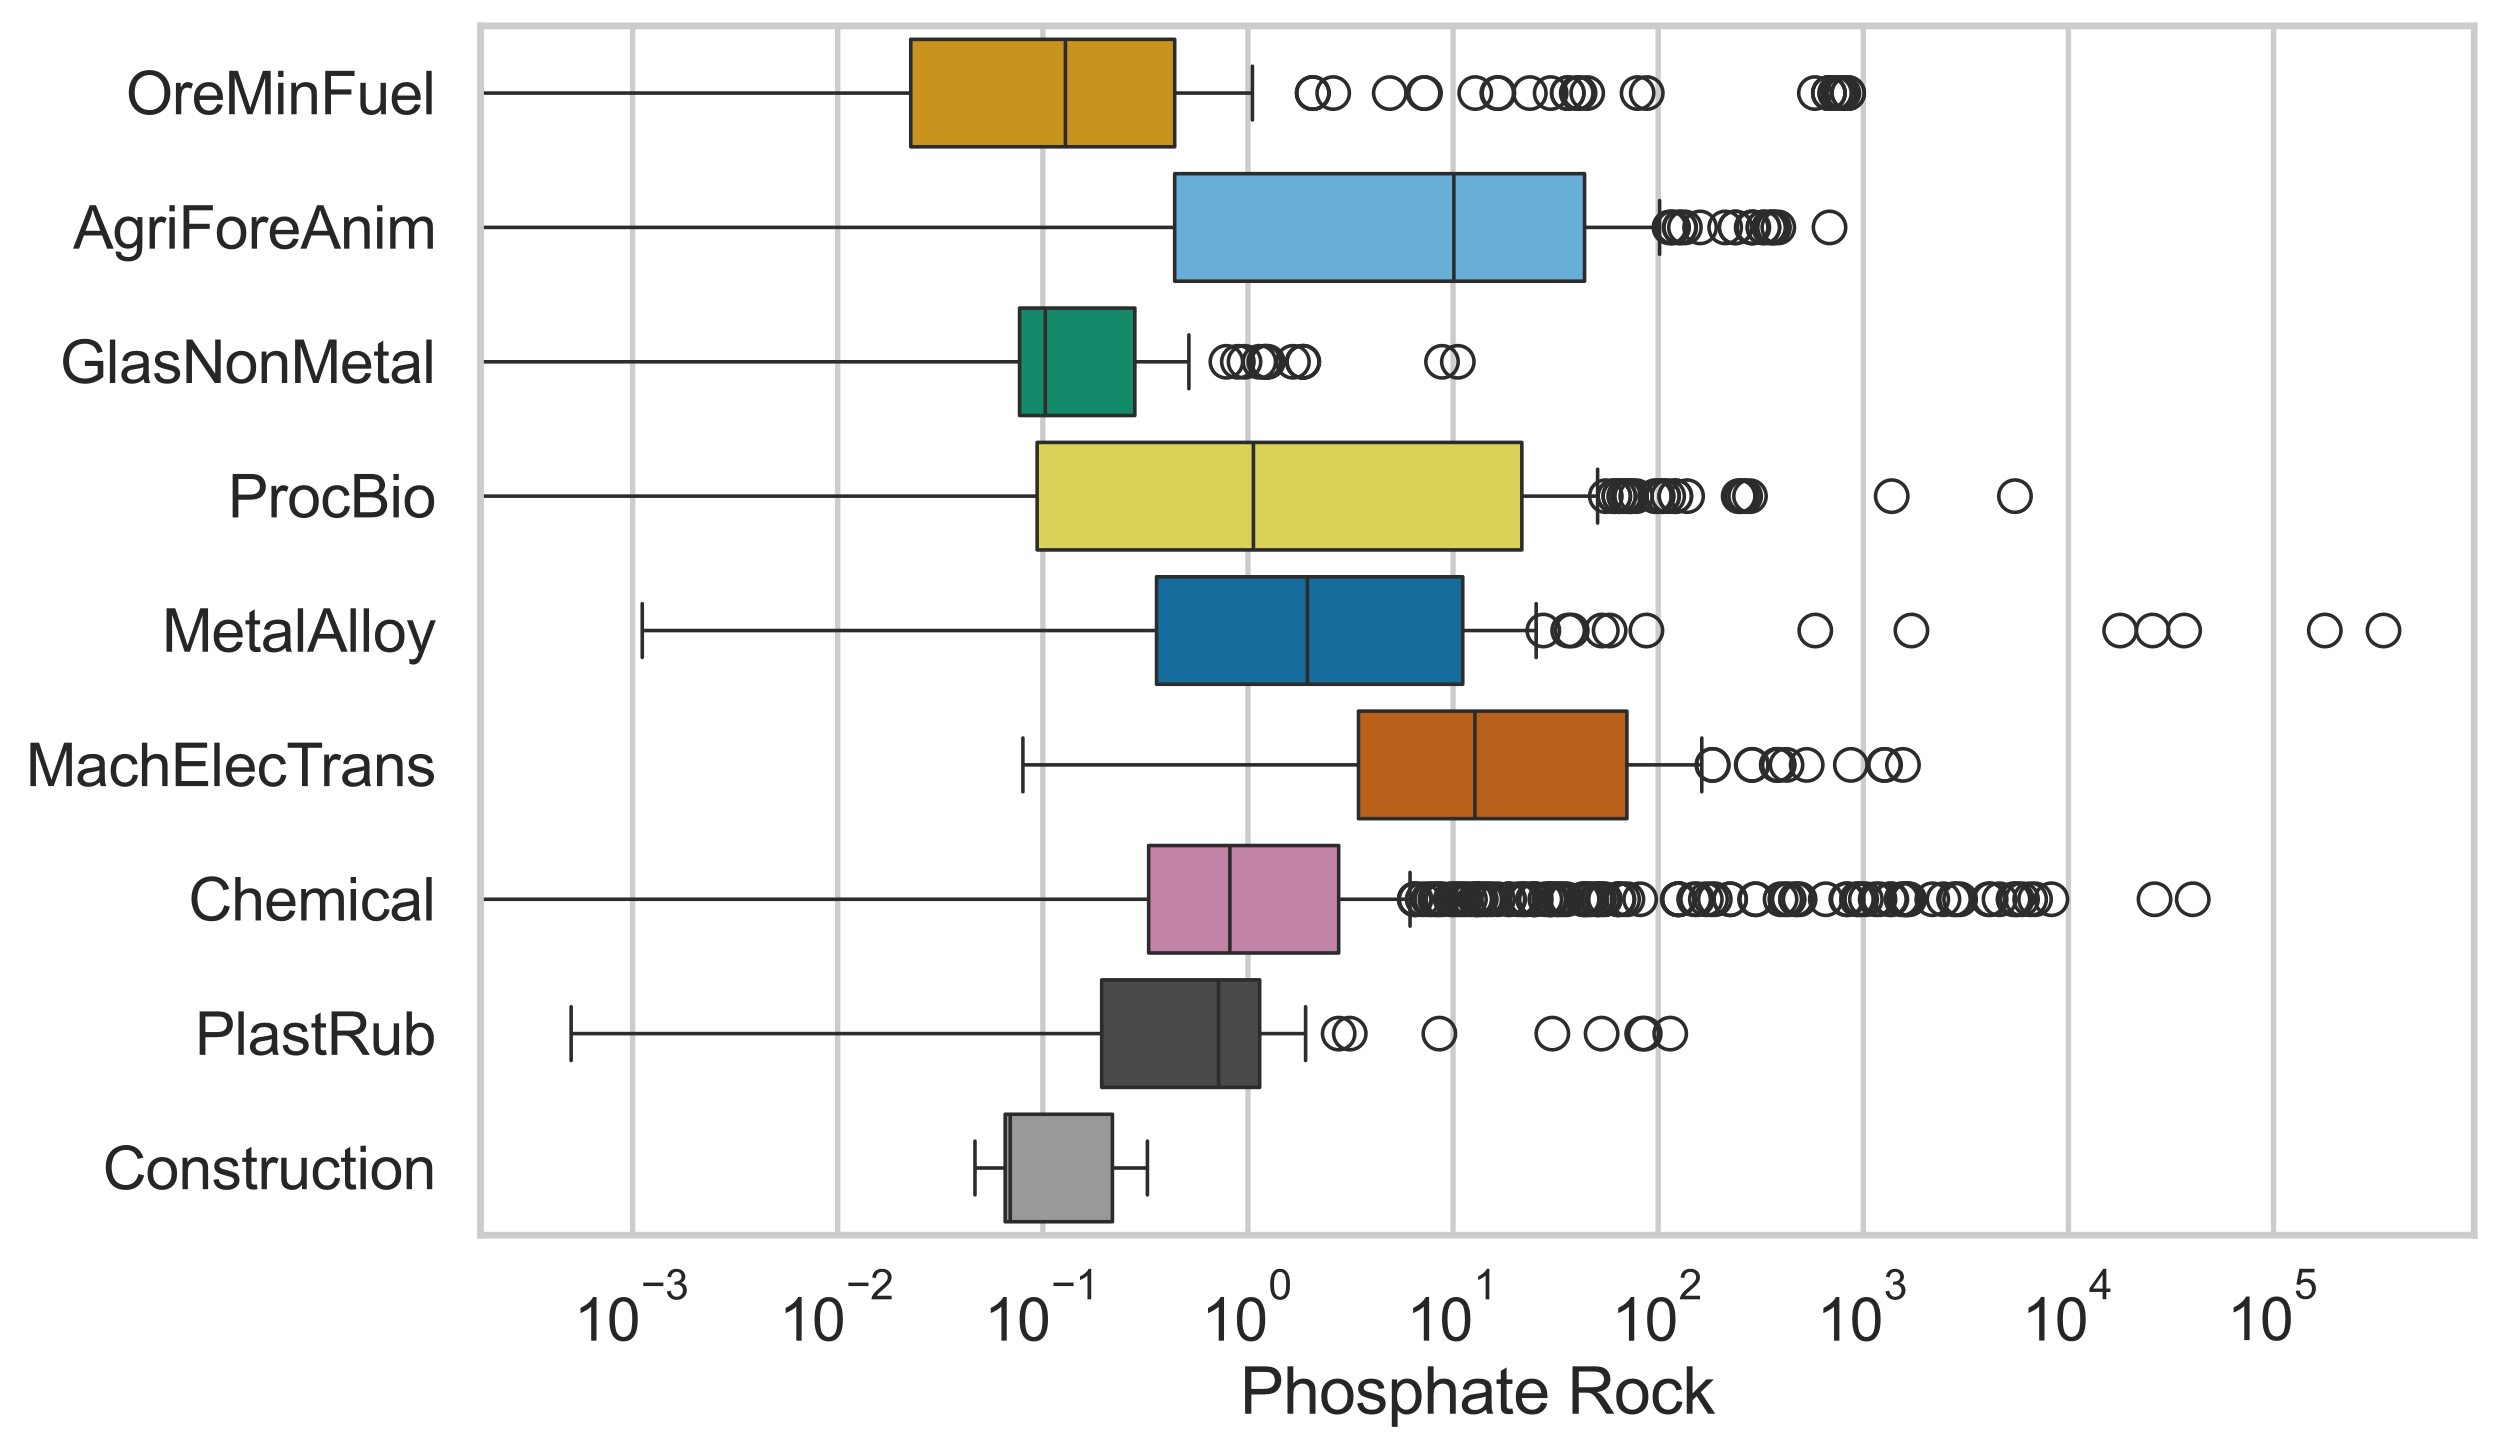 <?xml version="1.0" encoding="utf-8" standalone="no"?>
<!DOCTYPE svg PUBLIC "-//W3C//DTD SVG 1.1//EN"
  "http://www.w3.org/Graphics/SVG/1.1/DTD/svg11.dtd">
<svg xmlns:xlink="http://www.w3.org/1999/xlink" width="695.577pt" height="404.121pt" viewBox="0 0 695.577 404.121" xmlns="http://www.w3.org/2000/svg" version="1.1">
 <defs>
  <style type="text/css">*{stroke-linejoin: round; stroke-linecap: butt}</style>
 </defs>
 <g id="figure_1">
  <g id="patch_1">
   <path d="M 0 404.121 
L 695.577 404.121 
L 695.577 0 
L 0 0 
z
" style="fill: #ffffff"/>
  </g>
  <g id="axes_1">
   <g id="patch_2">
    <path d="M 133.697 343.665 
L 688.377 343.665 
L 688.377 7.2 
L 133.697 7.2 
z
" style="fill: #ffffff"/>
   </g>
   <g id="matplotlib.axis_1">
    <g id="xtick_1">
     <g id="line2d_1">
      <path d="M 176.011 343.665 
L 176.011 7.2 
" clip-path="url(#p0c6848e899)" style="fill: none; stroke: #cccccc; stroke-width: 1.5; stroke-linecap: round"/>
     </g>
     <g id="text_1">
      <!-- $\mathdefault{10^{-3}}$ -->
      <g style="fill: #262626" transform="translate(159.676 373.18) scale(0.165 -0.165)">
       <defs>
        <path id="ArialMT-31" d="M 2384 0 
L 1822 0 
L 1822 3584 
Q 1619 3391 1289 3197 
Q 959 3003 697 2906 
L 697 3450 
Q 1169 3672 1522 3987 
Q 1875 4303 2022 4600 
L 2384 4600 
L 2384 0 
z
" transform="scale(0.016)"/>
        <path id="ArialMT-30" d="M 266 2259 
Q 266 3072 433 3567 
Q 600 4063 929 4331 
Q 1259 4600 1759 4600 
Q 2128 4600 2406 4451 
Q 2684 4303 2865 4023 
Q 3047 3744 3150 3342 
Q 3253 2941 3253 2259 
Q 3253 1453 3087 958 
Q 2922 463 2592 192 
Q 2263 -78 1759 -78 
Q 1097 -78 719 397 
Q 266 969 266 2259 
z
M 844 2259 
Q 844 1131 1108 757 
Q 1372 384 1759 384 
Q 2147 384 2411 759 
Q 2675 1134 2675 2259 
Q 2675 3391 2411 3762 
Q 2147 4134 1753 4134 
Q 1366 4134 1134 3806 
Q 844 3388 844 2259 
z
" transform="scale(0.016)"/>
        <path id="ArialMT-2212" d="M 3381 1997 
L 356 1997 
L 356 2522 
L 3381 2522 
L 3381 1997 
z
" transform="scale(0.016)"/>
        <path id="ArialMT-33" d="M 269 1209 
L 831 1284 
Q 928 806 1161 595 
Q 1394 384 1728 384 
Q 2125 384 2398 659 
Q 2672 934 2672 1341 
Q 2672 1728 2419 1979 
Q 2166 2231 1775 2231 
Q 1616 2231 1378 2169 
L 1441 2663 
Q 1497 2656 1531 2656 
Q 1891 2656 2178 2843 
Q 2466 3031 2466 3422 
Q 2466 3731 2256 3934 
Q 2047 4138 1716 4138 
Q 1388 4138 1169 3931 
Q 950 3725 888 3313 
L 325 3413 
Q 428 3978 793 4289 
Q 1159 4600 1703 4600 
Q 2078 4600 2393 4439 
Q 2709 4278 2876 4000 
Q 3044 3722 3044 3409 
Q 3044 3113 2884 2869 
Q 2725 2625 2413 2481 
Q 2819 2388 3044 2092 
Q 3269 1797 3269 1353 
Q 3269 753 2831 336 
Q 2394 -81 1725 -81 
Q 1122 -81 723 278 
Q 325 638 269 1209 
z
" transform="scale(0.016)"/>
       </defs>
       <use xlink:href="#ArialMT-31" transform="translate(0 0.994)"/>
       <use xlink:href="#ArialMT-30" transform="translate(55.615 0.994)"/>
       <use xlink:href="#ArialMT-2212" transform="translate(112.973 70.688) scale(0.7)"/>
       <use xlink:href="#ArialMT-33" transform="translate(153.852 70.688) scale(0.7)"/>
      </g>
     </g>
    </g>
    <g id="xtick_2">
     <g id="line2d_2">
      <path d="M 233.08 343.665 
L 233.08 7.2 
" clip-path="url(#p0c6848e899)" style="fill: none; stroke: #cccccc; stroke-width: 1.5; stroke-linecap: round"/>
     </g>
     <g id="text_2">
      <!-- $\mathdefault{10^{-2}}$ -->
      <g style="fill: #262626" transform="translate(216.745 373.18) scale(0.165 -0.165)">
       <defs>
        <path id="ArialMT-32" d="M 3222 541 
L 3222 0 
L 194 0 
Q 188 203 259 391 
Q 375 700 629 1000 
Q 884 1300 1366 1694 
Q 2113 2306 2375 2664 
Q 2638 3022 2638 3341 
Q 2638 3675 2398 3904 
Q 2159 4134 1775 4134 
Q 1369 4134 1125 3890 
Q 881 3647 878 3216 
L 300 3275 
Q 359 3922 746 4261 
Q 1134 4600 1788 4600 
Q 2447 4600 2831 4234 
Q 3216 3869 3216 3328 
Q 3216 3053 3103 2787 
Q 2991 2522 2730 2228 
Q 2469 1934 1863 1422 
Q 1356 997 1212 845 
Q 1069 694 975 541 
L 3222 541 
z
" transform="scale(0.016)"/>
       </defs>
       <use xlink:href="#ArialMT-31" transform="translate(0 0.994)"/>
       <use xlink:href="#ArialMT-30" transform="translate(55.615 0.994)"/>
       <use xlink:href="#ArialMT-2212" transform="translate(112.973 70.688) scale(0.7)"/>
       <use xlink:href="#ArialMT-32" transform="translate(153.852 70.688) scale(0.7)"/>
      </g>
     </g>
    </g>
    <g id="xtick_3">
     <g id="line2d_3">
      <path d="M 290.15 343.665 
L 290.15 7.2 
" clip-path="url(#p0c6848e899)" style="fill: none; stroke: #cccccc; stroke-width: 1.5; stroke-linecap: round"/>
     </g>
     <g id="text_3">
      <!-- $\mathdefault{10^{-1}}$ -->
      <g style="fill: #262626" transform="translate(273.815 373.18) scale(0.165 -0.165)">
       <use xlink:href="#ArialMT-31" transform="translate(0 0.994)"/>
       <use xlink:href="#ArialMT-30" transform="translate(55.615 0.994)"/>
       <use xlink:href="#ArialMT-2212" transform="translate(112.973 70.688) scale(0.7)"/>
       <use xlink:href="#ArialMT-31" transform="translate(153.852 70.688) scale(0.7)"/>
      </g>
     </g>
    </g>
    <g id="xtick_4">
     <g id="line2d_4">
      <path d="M 347.219 343.665 
L 347.219 7.2 
" clip-path="url(#p0c6848e899)" style="fill: none; stroke: #cccccc; stroke-width: 1.5; stroke-linecap: round"/>
     </g>
     <g id="text_4">
      <!-- $\mathdefault{10^{0}}$ -->
      <g style="fill: #262626" transform="translate(334.267 373.18) scale(0.165 -0.165)">
       <use xlink:href="#ArialMT-31" transform="translate(0 0.994)"/>
       <use xlink:href="#ArialMT-30" transform="translate(55.615 0.994)"/>
       <use xlink:href="#ArialMT-30" transform="translate(112.973 70.688) scale(0.7)"/>
      </g>
     </g>
    </g>
    <g id="xtick_5">
     <g id="line2d_5">
      <path d="M 404.289 343.665 
L 404.289 7.2 
" clip-path="url(#p0c6848e899)" style="fill: none; stroke: #cccccc; stroke-width: 1.5; stroke-linecap: round"/>
     </g>
     <g id="text_5">
      <!-- $\mathdefault{10^{1}}$ -->
      <g style="fill: #262626" transform="translate(391.336 373.18) scale(0.165 -0.165)">
       <use xlink:href="#ArialMT-31" transform="translate(0 0.994)"/>
       <use xlink:href="#ArialMT-30" transform="translate(55.615 0.994)"/>
       <use xlink:href="#ArialMT-31" transform="translate(112.973 70.688) scale(0.7)"/>
      </g>
     </g>
    </g>
    <g id="xtick_6">
     <g id="line2d_6">
      <path d="M 461.358 343.665 
L 461.358 7.2 
" clip-path="url(#p0c6848e899)" style="fill: none; stroke: #cccccc; stroke-width: 1.5; stroke-linecap: round"/>
     </g>
     <g id="text_6">
      <!-- $\mathdefault{10^{2}}$ -->
      <g style="fill: #262626" transform="translate(448.406 373.18) scale(0.165 -0.165)">
       <use xlink:href="#ArialMT-31" transform="translate(0 0.994)"/>
       <use xlink:href="#ArialMT-30" transform="translate(55.615 0.994)"/>
       <use xlink:href="#ArialMT-32" transform="translate(112.973 70.688) scale(0.7)"/>
      </g>
     </g>
    </g>
    <g id="xtick_7">
     <g id="line2d_7">
      <path d="M 518.428 343.665 
L 518.428 7.2 
" clip-path="url(#p0c6848e899)" style="fill: none; stroke: #cccccc; stroke-width: 1.5; stroke-linecap: round"/>
     </g>
     <g id="text_7">
      <!-- $\mathdefault{10^{3}}$ -->
      <g style="fill: #262626" transform="translate(505.476 373.18) scale(0.165 -0.165)">
       <use xlink:href="#ArialMT-31" transform="translate(0 0.994)"/>
       <use xlink:href="#ArialMT-30" transform="translate(55.615 0.994)"/>
       <use xlink:href="#ArialMT-33" transform="translate(112.973 70.688) scale(0.7)"/>
      </g>
     </g>
    </g>
    <g id="xtick_8">
     <g id="line2d_8">
      <path d="M 575.498 343.665 
L 575.498 7.2 
" clip-path="url(#p0c6848e899)" style="fill: none; stroke: #cccccc; stroke-width: 1.5; stroke-linecap: round"/>
     </g>
     <g id="text_8">
      <!-- $\mathdefault{10^{4}}$ -->
      <g style="fill: #262626" transform="translate(562.545 373.015) scale(0.165 -0.165)">
       <defs>
        <path id="ArialMT-34" d="M 2069 0 
L 2069 1097 
L 81 1097 
L 81 1613 
L 2172 4581 
L 2631 4581 
L 2631 1613 
L 3250 1613 
L 3250 1097 
L 2631 1097 
L 2631 0 
L 2069 0 
z
M 2069 1613 
L 2069 3678 
L 634 1613 
L 2069 1613 
z
" transform="scale(0.016)"/>
       </defs>
       <use xlink:href="#ArialMT-31" transform="translate(0 0.202)"/>
       <use xlink:href="#ArialMT-30" transform="translate(55.615 0.202)"/>
       <use xlink:href="#ArialMT-34" transform="translate(112.973 69.895) scale(0.7)"/>
      </g>
     </g>
    </g>
    <g id="xtick_9">
     <g id="line2d_9">
      <path d="M 632.567 343.665 
L 632.567 7.2 
" clip-path="url(#p0c6848e899)" style="fill: none; stroke: #cccccc; stroke-width: 1.5; stroke-linecap: round"/>
     </g>
     <g id="text_9">
      <!-- $\mathdefault{10^{5}}$ -->
      <g style="fill: #262626" transform="translate(619.615 373.015) scale(0.165 -0.165)">
       <defs>
        <path id="ArialMT-35" d="M 266 1200 
L 856 1250 
Q 922 819 1161 601 
Q 1400 384 1738 384 
Q 2144 384 2425 690 
Q 2706 997 2706 1503 
Q 2706 1984 2436 2262 
Q 2166 2541 1728 2541 
Q 1456 2541 1237 2417 
Q 1019 2294 894 2097 
L 366 2166 
L 809 4519 
L 3088 4519 
L 3088 3981 
L 1259 3981 
L 1013 2750 
Q 1425 3038 1878 3038 
Q 2478 3038 2890 2622 
Q 3303 2206 3303 1553 
Q 3303 931 2941 478 
Q 2500 -78 1738 -78 
Q 1113 -78 717 272 
Q 322 622 266 1200 
z
" transform="scale(0.016)"/>
       </defs>
       <use xlink:href="#ArialMT-31" transform="translate(0 0.88)"/>
       <use xlink:href="#ArialMT-30" transform="translate(55.615 0.88)"/>
       <use xlink:href="#ArialMT-35" transform="translate(112.973 70.573) scale(0.7)"/>
      </g>
     </g>
    </g>
    <g id="xtick_10"/>
    <g id="xtick_11"/>
    <g id="xtick_12"/>
    <g id="xtick_13"/>
    <g id="xtick_14"/>
    <g id="xtick_15"/>
    <g id="xtick_16"/>
    <g id="xtick_17"/>
    <g id="xtick_18"/>
    <g id="xtick_19"/>
    <g id="xtick_20"/>
    <g id="xtick_21"/>
    <g id="xtick_22"/>
    <g id="xtick_23"/>
    <g id="xtick_24"/>
    <g id="xtick_25"/>
    <g id="xtick_26"/>
    <g id="xtick_27"/>
    <g id="xtick_28"/>
    <g id="xtick_29"/>
    <g id="xtick_30"/>
    <g id="xtick_31"/>
    <g id="xtick_32"/>
    <g id="xtick_33"/>
    <g id="xtick_34"/>
    <g id="xtick_35"/>
    <g id="xtick_36"/>
    <g id="xtick_37"/>
    <g id="xtick_38"/>
    <g id="xtick_39"/>
    <g id="xtick_40"/>
    <g id="xtick_41"/>
    <g id="xtick_42"/>
    <g id="xtick_43"/>
    <g id="xtick_44"/>
    <g id="xtick_45"/>
    <g id="xtick_46"/>
    <g id="xtick_47"/>
    <g id="xtick_48"/>
    <g id="xtick_49"/>
    <g id="xtick_50"/>
    <g id="xtick_51"/>
    <g id="xtick_52"/>
    <g id="xtick_53"/>
    <g id="xtick_54"/>
    <g id="xtick_55"/>
    <g id="xtick_56"/>
    <g id="xtick_57"/>
    <g id="xtick_58"/>
    <g id="xtick_59"/>
    <g id="xtick_60"/>
    <g id="xtick_61"/>
    <g id="xtick_62"/>
    <g id="xtick_63"/>
    <g id="xtick_64"/>
    <g id="xtick_65"/>
    <g id="xtick_66"/>
    <g id="xtick_67"/>
    <g id="xtick_68"/>
    <g id="xtick_69"/>
    <g id="xtick_70"/>
    <g id="xtick_71"/>
    <g id="xtick_72"/>
    <g id="xtick_73"/>
    <g id="xtick_74"/>
    <g id="xtick_75"/>
    <g id="xtick_76"/>
    <g id="xtick_77"/>
    <g id="xtick_78"/>
    <g id="xtick_79"/>
    <g id="xtick_80"/>
    <g id="xtick_81"/>
    <g id="xtick_82"/>
    <g id="xtick_83"/>
    <g id="xtick_84"/>
    <g id="xtick_85"/>
    <g id="xtick_86"/>
    <g id="xtick_87"/>
    <g id="xtick_88"/>
    <g id="xtick_89"/>
    <g id="text_10">
     <!-- Phosphate Rock -->
     <g style="fill: #262626" transform="translate(344.999 393.344) scale(0.18 -0.18)">
      <defs>
       <path id="ArialMT-50" d="M 494 0 
L 494 4581 
L 2222 4581 
Q 2678 4581 2919 4538 
Q 3256 4481 3484 4323 
Q 3713 4166 3852 3881 
Q 3991 3597 3991 3256 
Q 3991 2672 3619 2267 
Q 3247 1863 2275 1863 
L 1100 1863 
L 1100 0 
L 494 0 
z
M 1100 2403 
L 2284 2403 
Q 2872 2403 3119 2622 
Q 3366 2841 3366 3238 
Q 3366 3525 3220 3729 
Q 3075 3934 2838 4000 
Q 2684 4041 2272 4041 
L 1100 4041 
L 1100 2403 
z
" transform="scale(0.016)"/>
       <path id="ArialMT-68" d="M 422 0 
L 422 4581 
L 984 4581 
L 984 2938 
Q 1378 3394 1978 3394 
Q 2347 3394 2619 3248 
Q 2891 3103 3008 2847 
Q 3125 2591 3125 2103 
L 3125 0 
L 2563 0 
L 2563 2103 
Q 2563 2525 2380 2717 
Q 2197 2909 1863 2909 
Q 1613 2909 1392 2779 
Q 1172 2650 1078 2428 
Q 984 2206 984 1816 
L 984 0 
L 422 0 
z
" transform="scale(0.016)"/>
       <path id="ArialMT-6f" d="M 213 1659 
Q 213 2581 725 3025 
Q 1153 3394 1769 3394 
Q 2453 3394 2887 2945 
Q 3322 2497 3322 1706 
Q 3322 1066 3130 698 
Q 2938 331 2570 128 
Q 2203 -75 1769 -75 
Q 1072 -75 642 372 
Q 213 819 213 1659 
z
M 791 1659 
Q 791 1022 1069 705 
Q 1347 388 1769 388 
Q 2188 388 2466 706 
Q 2744 1025 2744 1678 
Q 2744 2294 2464 2611 
Q 2184 2928 1769 2928 
Q 1347 2928 1069 2612 
Q 791 2297 791 1659 
z
" transform="scale(0.016)"/>
       <path id="ArialMT-73" d="M 197 991 
L 753 1078 
Q 800 744 1014 566 
Q 1228 388 1613 388 
Q 2000 388 2187 545 
Q 2375 703 2375 916 
Q 2375 1106 2209 1216 
Q 2094 1291 1634 1406 
Q 1016 1563 777 1677 
Q 538 1791 414 1992 
Q 291 2194 291 2438 
Q 291 2659 392 2848 
Q 494 3038 669 3163 
Q 800 3259 1026 3326 
Q 1253 3394 1513 3394 
Q 1903 3394 2198 3281 
Q 2494 3169 2634 2976 
Q 2775 2784 2828 2463 
L 2278 2388 
Q 2241 2644 2061 2787 
Q 1881 2931 1553 2931 
Q 1166 2931 1000 2803 
Q 834 2675 834 2503 
Q 834 2394 903 2306 
Q 972 2216 1119 2156 
Q 1203 2125 1616 2013 
Q 2213 1853 2448 1751 
Q 2684 1650 2818 1456 
Q 2953 1263 2953 975 
Q 2953 694 2789 445 
Q 2625 197 2315 61 
Q 2006 -75 1616 -75 
Q 969 -75 630 194 
Q 291 463 197 991 
z
" transform="scale(0.016)"/>
       <path id="ArialMT-70" d="M 422 -1272 
L 422 3319 
L 934 3319 
L 934 2888 
Q 1116 3141 1344 3267 
Q 1572 3394 1897 3394 
Q 2322 3394 2647 3175 
Q 2972 2956 3137 2557 
Q 3303 2159 3303 1684 
Q 3303 1175 3120 767 
Q 2938 359 2589 142 
Q 2241 -75 1856 -75 
Q 1575 -75 1351 44 
Q 1128 163 984 344 
L 984 -1272 
L 422 -1272 
z
M 931 1641 
Q 931 1000 1190 694 
Q 1450 388 1819 388 
Q 2194 388 2461 705 
Q 2728 1022 2728 1688 
Q 2728 2322 2467 2637 
Q 2206 2953 1844 2953 
Q 1484 2953 1207 2617 
Q 931 2281 931 1641 
z
" transform="scale(0.016)"/>
       <path id="ArialMT-61" d="M 2588 409 
Q 2275 144 1986 34 
Q 1697 -75 1366 -75 
Q 819 -75 525 192 
Q 231 459 231 875 
Q 231 1119 342 1320 
Q 453 1522 633 1644 
Q 813 1766 1038 1828 
Q 1203 1872 1538 1913 
Q 2219 1994 2541 2106 
Q 2544 2222 2544 2253 
Q 2544 2597 2384 2738 
Q 2169 2928 1744 2928 
Q 1347 2928 1158 2789 
Q 969 2650 878 2297 
L 328 2372 
Q 403 2725 575 2942 
Q 747 3159 1072 3276 
Q 1397 3394 1825 3394 
Q 2250 3394 2515 3294 
Q 2781 3194 2906 3042 
Q 3031 2891 3081 2659 
Q 3109 2516 3109 2141 
L 3109 1391 
Q 3109 606 3145 398 
Q 3181 191 3288 0 
L 2700 0 
Q 2613 175 2588 409 
z
M 2541 1666 
Q 2234 1541 1622 1453 
Q 1275 1403 1131 1340 
Q 988 1278 909 1158 
Q 831 1038 831 891 
Q 831 666 1001 516 
Q 1172 366 1500 366 
Q 1825 366 2078 508 
Q 2331 650 2450 897 
Q 2541 1088 2541 1459 
L 2541 1666 
z
" transform="scale(0.016)"/>
       <path id="ArialMT-74" d="M 1650 503 
L 1731 6 
Q 1494 -44 1306 -44 
Q 1000 -44 831 53 
Q 663 150 594 308 
Q 525 466 525 972 
L 525 2881 
L 113 2881 
L 113 3319 
L 525 3319 
L 525 4141 
L 1084 4478 
L 1084 3319 
L 1650 3319 
L 1650 2881 
L 1084 2881 
L 1084 941 
Q 1084 700 1114 631 
Q 1144 563 1211 522 
Q 1278 481 1403 481 
Q 1497 481 1650 503 
z
" transform="scale(0.016)"/>
       <path id="ArialMT-65" d="M 2694 1069 
L 3275 997 
Q 3138 488 2766 206 
Q 2394 -75 1816 -75 
Q 1088 -75 661 373 
Q 234 822 234 1631 
Q 234 2469 665 2931 
Q 1097 3394 1784 3394 
Q 2450 3394 2872 2941 
Q 3294 2488 3294 1666 
Q 3294 1616 3291 1516 
L 816 1516 
Q 847 969 1125 678 
Q 1403 388 1819 388 
Q 2128 388 2347 550 
Q 2566 713 2694 1069 
z
M 847 1978 
L 2700 1978 
Q 2663 2397 2488 2606 
Q 2219 2931 1791 2931 
Q 1403 2931 1139 2672 
Q 875 2413 847 1978 
z
" transform="scale(0.016)"/>
       <path id="ArialMT-20" transform="scale(0.016)"/>
       <path id="ArialMT-52" d="M 503 0 
L 503 4581 
L 2534 4581 
Q 3147 4581 3465 4457 
Q 3784 4334 3975 4021 
Q 4166 3709 4166 3331 
Q 4166 2844 3850 2509 
Q 3534 2175 2875 2084 
Q 3116 1969 3241 1856 
Q 3506 1613 3744 1247 
L 4541 0 
L 3778 0 
L 3172 953 
Q 2906 1366 2734 1584 
Q 2563 1803 2427 1890 
Q 2291 1978 2150 2013 
Q 2047 2034 1813 2034 
L 1109 2034 
L 1109 0 
L 503 0 
z
M 1109 2559 
L 2413 2559 
Q 2828 2559 3062 2645 
Q 3297 2731 3419 2920 
Q 3541 3109 3541 3331 
Q 3541 3656 3305 3865 
Q 3069 4075 2559 4075 
L 1109 4075 
L 1109 2559 
z
" transform="scale(0.016)"/>
       <path id="ArialMT-63" d="M 2588 1216 
L 3141 1144 
Q 3050 572 2676 248 
Q 2303 -75 1759 -75 
Q 1078 -75 664 370 
Q 250 816 250 1647 
Q 250 2184 428 2587 
Q 606 2991 970 3192 
Q 1334 3394 1763 3394 
Q 2303 3394 2647 3120 
Q 2991 2847 3088 2344 
L 2541 2259 
Q 2463 2594 2264 2762 
Q 2066 2931 1784 2931 
Q 1359 2931 1093 2626 
Q 828 2322 828 1663 
Q 828 994 1084 691 
Q 1341 388 1753 388 
Q 2084 388 2306 591 
Q 2528 794 2588 1216 
z
" transform="scale(0.016)"/>
       <path id="ArialMT-6b" d="M 425 0 
L 425 4581 
L 988 4581 
L 988 1969 
L 2319 3319 
L 3047 3319 
L 1778 2088 
L 3175 0 
L 2481 0 
L 1384 1697 
L 988 1316 
L 988 0 
L 425 0 
z
" transform="scale(0.016)"/>
      </defs>
      <use xlink:href="#ArialMT-50"/>
      <use xlink:href="#ArialMT-68" transform="translate(66.699 0)"/>
      <use xlink:href="#ArialMT-6f" transform="translate(122.314 0)"/>
      <use xlink:href="#ArialMT-73" transform="translate(177.93 0)"/>
      <use xlink:href="#ArialMT-70" transform="translate(227.93 0)"/>
      <use xlink:href="#ArialMT-68" transform="translate(283.545 0)"/>
      <use xlink:href="#ArialMT-61" transform="translate(339.16 0)"/>
      <use xlink:href="#ArialMT-74" transform="translate(394.775 0)"/>
      <use xlink:href="#ArialMT-65" transform="translate(422.559 0)"/>
      <use xlink:href="#ArialMT-20" transform="translate(478.174 0)"/>
      <use xlink:href="#ArialMT-52" transform="translate(505.957 0)"/>
      <use xlink:href="#ArialMT-6f" transform="translate(578.174 0)"/>
      <use xlink:href="#ArialMT-63" transform="translate(633.789 0)"/>
      <use xlink:href="#ArialMT-6b" transform="translate(683.789 0)"/>
     </g>
    </g>
   </g>
   <g id="matplotlib.axis_2">
    <g id="ytick_1">
     <g id="text_11">
      <!-- OreMinFuel -->
      <g style="fill: #262626" transform="translate(35.013 31.798) scale(0.165 -0.165)">
       <defs>
        <path id="ArialMT-4f" d="M 309 2231 
Q 309 3372 921 4017 
Q 1534 4663 2503 4663 
Q 3138 4663 3647 4359 
Q 4156 4056 4423 3514 
Q 4691 2972 4691 2284 
Q 4691 1588 4409 1038 
Q 4128 488 3612 205 
Q 3097 -78 2500 -78 
Q 1853 -78 1343 234 
Q 834 547 571 1087 
Q 309 1628 309 2231 
z
M 934 2222 
Q 934 1394 1379 917 
Q 1825 441 2497 441 
Q 3181 441 3623 922 
Q 4066 1403 4066 2288 
Q 4066 2847 3877 3264 
Q 3688 3681 3323 3911 
Q 2959 4141 2506 4141 
Q 1863 4141 1398 3698 
Q 934 3256 934 2222 
z
" transform="scale(0.016)"/>
        <path id="ArialMT-72" d="M 416 0 
L 416 3319 
L 922 3319 
L 922 2816 
Q 1116 3169 1280 3281 
Q 1444 3394 1641 3394 
Q 1925 3394 2219 3213 
L 2025 2691 
Q 1819 2813 1613 2813 
Q 1428 2813 1281 2702 
Q 1134 2591 1072 2394 
Q 978 2094 978 1738 
L 978 0 
L 416 0 
z
" transform="scale(0.016)"/>
        <path id="ArialMT-4d" d="M 475 0 
L 475 4581 
L 1388 4581 
L 2472 1338 
Q 2622 884 2691 659 
Q 2769 909 2934 1394 
L 4031 4581 
L 4847 4581 
L 4847 0 
L 4263 0 
L 4263 3834 
L 2931 0 
L 2384 0 
L 1059 3900 
L 1059 0 
L 475 0 
z
" transform="scale(0.016)"/>
        <path id="ArialMT-69" d="M 425 3934 
L 425 4581 
L 988 4581 
L 988 3934 
L 425 3934 
z
M 425 0 
L 425 3319 
L 988 3319 
L 988 0 
L 425 0 
z
" transform="scale(0.016)"/>
        <path id="ArialMT-6e" d="M 422 0 
L 422 3319 
L 928 3319 
L 928 2847 
Q 1294 3394 1984 3394 
Q 2284 3394 2536 3286 
Q 2788 3178 2913 3003 
Q 3038 2828 3088 2588 
Q 3119 2431 3119 2041 
L 3119 0 
L 2556 0 
L 2556 2019 
Q 2556 2363 2490 2533 
Q 2425 2703 2258 2804 
Q 2091 2906 1866 2906 
Q 1506 2906 1245 2678 
Q 984 2450 984 1813 
L 984 0 
L 422 0 
z
" transform="scale(0.016)"/>
        <path id="ArialMT-46" d="M 525 0 
L 525 4581 
L 3616 4581 
L 3616 4041 
L 1131 4041 
L 1131 2622 
L 3281 2622 
L 3281 2081 
L 1131 2081 
L 1131 0 
L 525 0 
z
" transform="scale(0.016)"/>
        <path id="ArialMT-75" d="M 2597 0 
L 2597 488 
Q 2209 -75 1544 -75 
Q 1250 -75 995 37 
Q 741 150 617 320 
Q 494 491 444 738 
Q 409 903 409 1263 
L 409 3319 
L 972 3319 
L 972 1478 
Q 972 1038 1006 884 
Q 1059 663 1231 536 
Q 1403 409 1656 409 
Q 1909 409 2131 539 
Q 2353 669 2445 892 
Q 2538 1116 2538 1541 
L 2538 3319 
L 3100 3319 
L 3100 0 
L 2597 0 
z
" transform="scale(0.016)"/>
        <path id="ArialMT-6c" d="M 409 0 
L 409 4581 
L 972 4581 
L 972 0 
L 409 0 
z
" transform="scale(0.016)"/>
       </defs>
       <use xlink:href="#ArialMT-4f"/>
       <use xlink:href="#ArialMT-72" transform="translate(77.783 0)"/>
       <use xlink:href="#ArialMT-65" transform="translate(111.084 0)"/>
       <use xlink:href="#ArialMT-4d" transform="translate(166.699 0)"/>
       <use xlink:href="#ArialMT-69" transform="translate(250 0)"/>
       <use xlink:href="#ArialMT-6e" transform="translate(272.217 0)"/>
       <use xlink:href="#ArialMT-46" transform="translate(327.832 0)"/>
       <use xlink:href="#ArialMT-75" transform="translate(388.916 0)"/>
       <use xlink:href="#ArialMT-65" transform="translate(444.531 0)"/>
       <use xlink:href="#ArialMT-6c" transform="translate(500.146 0)"/>
      </g>
     </g>
    </g>
    <g id="ytick_2">
     <g id="text_12">
      <!-- AgriForeAnim -->
      <g style="fill: #262626" transform="translate(20.341 69.183) scale(0.165 -0.165)">
       <defs>
        <path id="ArialMT-41" d="M -9 0 
L 1750 4581 
L 2403 4581 
L 4278 0 
L 3588 0 
L 3053 1388 
L 1138 1388 
L 634 0 
L -9 0 
z
M 1313 1881 
L 2866 1881 
L 2388 3150 
Q 2169 3728 2063 4100 
Q 1975 3659 1816 3225 
L 1313 1881 
z
" transform="scale(0.016)"/>
        <path id="ArialMT-67" d="M 319 -275 
L 866 -356 
Q 900 -609 1056 -725 
Q 1266 -881 1628 -881 
Q 2019 -881 2231 -725 
Q 2444 -569 2519 -288 
Q 2563 -116 2559 434 
Q 2191 0 1641 0 
Q 956 0 581 494 
Q 206 988 206 1678 
Q 206 2153 378 2554 
Q 550 2956 876 3175 
Q 1203 3394 1644 3394 
Q 2231 3394 2613 2919 
L 2613 3319 
L 3131 3319 
L 3131 450 
Q 3131 -325 2973 -648 
Q 2816 -972 2473 -1159 
Q 2131 -1347 1631 -1347 
Q 1038 -1347 672 -1080 
Q 306 -813 319 -275 
z
M 784 1719 
Q 784 1066 1043 766 
Q 1303 466 1694 466 
Q 2081 466 2343 764 
Q 2606 1063 2606 1700 
Q 2606 2309 2336 2618 
Q 2066 2928 1684 2928 
Q 1309 2928 1046 2623 
Q 784 2319 784 1719 
z
" transform="scale(0.016)"/>
        <path id="ArialMT-6d" d="M 422 0 
L 422 3319 
L 925 3319 
L 925 2853 
Q 1081 3097 1340 3245 
Q 1600 3394 1931 3394 
Q 2300 3394 2536 3241 
Q 2772 3088 2869 2813 
Q 3263 3394 3894 3394 
Q 4388 3394 4653 3120 
Q 4919 2847 4919 2278 
L 4919 0 
L 4359 0 
L 4359 2091 
Q 4359 2428 4304 2576 
Q 4250 2725 4106 2815 
Q 3963 2906 3769 2906 
Q 3419 2906 3187 2673 
Q 2956 2441 2956 1928 
L 2956 0 
L 2394 0 
L 2394 2156 
Q 2394 2531 2256 2718 
Q 2119 2906 1806 2906 
Q 1569 2906 1367 2781 
Q 1166 2656 1075 2415 
Q 984 2175 984 1722 
L 984 0 
L 422 0 
z
" transform="scale(0.016)"/>
       </defs>
       <use xlink:href="#ArialMT-41"/>
       <use xlink:href="#ArialMT-67" transform="translate(66.699 0)"/>
       <use xlink:href="#ArialMT-72" transform="translate(122.314 0)"/>
       <use xlink:href="#ArialMT-69" transform="translate(155.615 0)"/>
       <use xlink:href="#ArialMT-46" transform="translate(177.832 0)"/>
       <use xlink:href="#ArialMT-6f" transform="translate(238.916 0)"/>
       <use xlink:href="#ArialMT-72" transform="translate(294.531 0)"/>
       <use xlink:href="#ArialMT-65" transform="translate(327.832 0)"/>
       <use xlink:href="#ArialMT-41" transform="translate(383.447 0)"/>
       <use xlink:href="#ArialMT-6e" transform="translate(450.146 0)"/>
       <use xlink:href="#ArialMT-69" transform="translate(505.762 0)"/>
       <use xlink:href="#ArialMT-6d" transform="translate(527.979 0)"/>
      </g>
     </g>
    </g>
    <g id="ytick_3">
     <g id="text_13">
      <!-- GlasNonMetal -->
      <g style="fill: #262626" transform="translate(16.659 106.568) scale(0.165 -0.165)">
       <defs>
        <path id="ArialMT-47" d="M 2638 1797 
L 2638 2334 
L 4578 2338 
L 4578 638 
Q 4131 281 3656 101 
Q 3181 -78 2681 -78 
Q 2006 -78 1454 211 
Q 903 500 622 1047 
Q 341 1594 341 2269 
Q 341 2938 620 3517 
Q 900 4097 1425 4378 
Q 1950 4659 2634 4659 
Q 3131 4659 3532 4498 
Q 3934 4338 4162 4050 
Q 4391 3763 4509 3300 
L 3963 3150 
Q 3859 3500 3706 3700 
Q 3553 3900 3268 4020 
Q 2984 4141 2638 4141 
Q 2222 4141 1919 4014 
Q 1616 3888 1430 3681 
Q 1244 3475 1141 3228 
Q 966 2803 966 2306 
Q 966 1694 1177 1281 
Q 1388 869 1791 669 
Q 2194 469 2647 469 
Q 3041 469 3416 620 
Q 3791 772 3984 944 
L 3984 1797 
L 2638 1797 
z
" transform="scale(0.016)"/>
        <path id="ArialMT-4e" d="M 488 0 
L 488 4581 
L 1109 4581 
L 3516 984 
L 3516 4581 
L 4097 4581 
L 4097 0 
L 3475 0 
L 1069 3600 
L 1069 0 
L 488 0 
z
" transform="scale(0.016)"/>
       </defs>
       <use xlink:href="#ArialMT-47"/>
       <use xlink:href="#ArialMT-6c" transform="translate(77.783 0)"/>
       <use xlink:href="#ArialMT-61" transform="translate(100 0)"/>
       <use xlink:href="#ArialMT-73" transform="translate(155.615 0)"/>
       <use xlink:href="#ArialMT-4e" transform="translate(205.615 0)"/>
       <use xlink:href="#ArialMT-6f" transform="translate(277.832 0)"/>
       <use xlink:href="#ArialMT-6e" transform="translate(333.447 0)"/>
       <use xlink:href="#ArialMT-4d" transform="translate(389.062 0)"/>
       <use xlink:href="#ArialMT-65" transform="translate(472.363 0)"/>
       <use xlink:href="#ArialMT-74" transform="translate(527.979 0)"/>
       <use xlink:href="#ArialMT-61" transform="translate(555.762 0)"/>
       <use xlink:href="#ArialMT-6c" transform="translate(611.377 0)"/>
      </g>
     </g>
    </g>
    <g id="ytick_4">
     <g id="text_14">
      <!-- ProcBio -->
      <g style="fill: #262626" transform="translate(63.424 143.953) scale(0.165 -0.165)">
       <defs>
        <path id="ArialMT-42" d="M 469 0 
L 469 4581 
L 2188 4581 
Q 2713 4581 3030 4442 
Q 3347 4303 3526 4014 
Q 3706 3725 3706 3409 
Q 3706 3116 3547 2856 
Q 3388 2597 3066 2438 
Q 3481 2316 3704 2022 
Q 3928 1728 3928 1328 
Q 3928 1006 3792 729 
Q 3656 453 3456 303 
Q 3256 153 2954 76 
Q 2653 0 2216 0 
L 469 0 
z
M 1075 2656 
L 2066 2656 
Q 2469 2656 2644 2709 
Q 2875 2778 2992 2937 
Q 3109 3097 3109 3338 
Q 3109 3566 3000 3739 
Q 2891 3913 2687 3977 
Q 2484 4041 1991 4041 
L 1075 4041 
L 1075 2656 
z
M 1075 541 
L 2216 541 
Q 2509 541 2628 563 
Q 2838 600 2978 687 
Q 3119 775 3209 942 
Q 3300 1109 3300 1328 
Q 3300 1584 3169 1773 
Q 3038 1963 2805 2039 
Q 2572 2116 2134 2116 
L 1075 2116 
L 1075 541 
z
" transform="scale(0.016)"/>
       </defs>
       <use xlink:href="#ArialMT-50"/>
       <use xlink:href="#ArialMT-72" transform="translate(66.699 0)"/>
       <use xlink:href="#ArialMT-6f" transform="translate(100 0)"/>
       <use xlink:href="#ArialMT-63" transform="translate(155.615 0)"/>
       <use xlink:href="#ArialMT-42" transform="translate(205.615 0)"/>
       <use xlink:href="#ArialMT-69" transform="translate(272.314 0)"/>
       <use xlink:href="#ArialMT-6f" transform="translate(294.531 0)"/>
      </g>
     </g>
    </g>
    <g id="ytick_5">
     <g id="text_15">
      <!-- MetalAlloy -->
      <g style="fill: #262626" transform="translate(45.088 181.337) scale(0.165 -0.165)">
       <defs>
        <path id="ArialMT-79" d="M 397 -1278 
L 334 -750 
Q 519 -800 656 -800 
Q 844 -800 956 -737 
Q 1069 -675 1141 -563 
Q 1194 -478 1313 -144 
Q 1328 -97 1363 -6 
L 103 3319 
L 709 3319 
L 1400 1397 
Q 1534 1031 1641 628 
Q 1738 1016 1872 1384 
L 2581 3319 
L 3144 3319 
L 1881 -56 
Q 1678 -603 1566 -809 
Q 1416 -1088 1222 -1217 
Q 1028 -1347 759 -1347 
Q 597 -1347 397 -1278 
z
" transform="scale(0.016)"/>
       </defs>
       <use xlink:href="#ArialMT-4d"/>
       <use xlink:href="#ArialMT-65" transform="translate(83.301 0)"/>
       <use xlink:href="#ArialMT-74" transform="translate(138.916 0)"/>
       <use xlink:href="#ArialMT-61" transform="translate(166.699 0)"/>
       <use xlink:href="#ArialMT-6c" transform="translate(222.314 0)"/>
       <use xlink:href="#ArialMT-41" transform="translate(244.531 0)"/>
       <use xlink:href="#ArialMT-6c" transform="translate(311.23 0)"/>
       <use xlink:href="#ArialMT-6c" transform="translate(333.447 0)"/>
       <use xlink:href="#ArialMT-6f" transform="translate(355.664 0)"/>
       <use xlink:href="#ArialMT-79" transform="translate(411.279 0)"/>
      </g>
     </g>
    </g>
    <g id="ytick_6">
     <g id="text_16">
      <!-- MachElecTrans -->
      <g style="fill: #262626" transform="translate(7.2 218.722) scale(0.165 -0.165)">
       <defs>
        <path id="ArialMT-45" d="M 506 0 
L 506 4581 
L 3819 4581 
L 3819 4041 
L 1113 4041 
L 1113 2638 
L 3647 2638 
L 3647 2100 
L 1113 2100 
L 1113 541 
L 3925 541 
L 3925 0 
L 506 0 
z
" transform="scale(0.016)"/>
        <path id="ArialMT-54" d="M 1659 0 
L 1659 4041 
L 150 4041 
L 150 4581 
L 3781 4581 
L 3781 4041 
L 2266 4041 
L 2266 0 
L 1659 0 
z
" transform="scale(0.016)"/>
       </defs>
       <use xlink:href="#ArialMT-4d"/>
       <use xlink:href="#ArialMT-61" transform="translate(83.301 0)"/>
       <use xlink:href="#ArialMT-63" transform="translate(138.916 0)"/>
       <use xlink:href="#ArialMT-68" transform="translate(188.916 0)"/>
       <use xlink:href="#ArialMT-45" transform="translate(244.531 0)"/>
       <use xlink:href="#ArialMT-6c" transform="translate(311.23 0)"/>
       <use xlink:href="#ArialMT-65" transform="translate(333.447 0)"/>
       <use xlink:href="#ArialMT-63" transform="translate(389.062 0)"/>
       <use xlink:href="#ArialMT-54" transform="translate(439.062 0)"/>
       <use xlink:href="#ArialMT-72" transform="translate(496.396 0)"/>
       <use xlink:href="#ArialMT-61" transform="translate(529.697 0)"/>
       <use xlink:href="#ArialMT-6e" transform="translate(585.312 0)"/>
       <use xlink:href="#ArialMT-73" transform="translate(640.928 0)"/>
      </g>
     </g>
    </g>
    <g id="ytick_7">
     <g id="text_17">
      <!-- Chemical -->
      <g style="fill: #262626" transform="translate(52.428 256.107) scale(0.165 -0.165)">
       <defs>
        <path id="ArialMT-43" d="M 3763 1606 
L 4369 1453 
Q 4178 706 3683 314 
Q 3188 -78 2472 -78 
Q 1731 -78 1267 223 
Q 803 525 561 1097 
Q 319 1669 319 2325 
Q 319 3041 592 3573 
Q 866 4106 1370 4382 
Q 1875 4659 2481 4659 
Q 3169 4659 3637 4309 
Q 4106 3959 4291 3325 
L 3694 3184 
Q 3534 3684 3231 3912 
Q 2928 4141 2469 4141 
Q 1941 4141 1586 3887 
Q 1231 3634 1087 3207 
Q 944 2781 944 2328 
Q 944 1744 1114 1308 
Q 1284 872 1643 656 
Q 2003 441 2422 441 
Q 2931 441 3284 734 
Q 3638 1028 3763 1606 
z
" transform="scale(0.016)"/>
       </defs>
       <use xlink:href="#ArialMT-43"/>
       <use xlink:href="#ArialMT-68" transform="translate(72.217 0)"/>
       <use xlink:href="#ArialMT-65" transform="translate(127.832 0)"/>
       <use xlink:href="#ArialMT-6d" transform="translate(183.447 0)"/>
       <use xlink:href="#ArialMT-69" transform="translate(266.748 0)"/>
       <use xlink:href="#ArialMT-63" transform="translate(288.965 0)"/>
       <use xlink:href="#ArialMT-61" transform="translate(338.965 0)"/>
       <use xlink:href="#ArialMT-6c" transform="translate(394.58 0)"/>
      </g>
     </g>
    </g>
    <g id="ytick_8">
     <g id="text_18">
      <!-- PlastRub -->
      <g style="fill: #262626" transform="translate(54.248 293.492) scale(0.165 -0.165)">
       <defs>
        <path id="ArialMT-62" d="M 941 0 
L 419 0 
L 419 4581 
L 981 4581 
L 981 2947 
Q 1338 3394 1891 3394 
Q 2197 3394 2470 3270 
Q 2744 3147 2920 2923 
Q 3097 2700 3197 2384 
Q 3297 2069 3297 1709 
Q 3297 856 2875 390 
Q 2453 -75 1863 -75 
Q 1275 -75 941 416 
L 941 0 
z
M 934 1684 
Q 934 1088 1097 822 
Q 1363 388 1816 388 
Q 2184 388 2453 708 
Q 2722 1028 2722 1663 
Q 2722 2313 2464 2622 
Q 2206 2931 1841 2931 
Q 1472 2931 1203 2611 
Q 934 2291 934 1684 
z
" transform="scale(0.016)"/>
       </defs>
       <use xlink:href="#ArialMT-50"/>
       <use xlink:href="#ArialMT-6c" transform="translate(66.699 0)"/>
       <use xlink:href="#ArialMT-61" transform="translate(88.916 0)"/>
       <use xlink:href="#ArialMT-73" transform="translate(144.531 0)"/>
       <use xlink:href="#ArialMT-74" transform="translate(194.531 0)"/>
       <use xlink:href="#ArialMT-52" transform="translate(222.314 0)"/>
       <use xlink:href="#ArialMT-75" transform="translate(294.531 0)"/>
       <use xlink:href="#ArialMT-62" transform="translate(350.146 0)"/>
      </g>
     </g>
    </g>
    <g id="ytick_9">
     <g id="text_19">
      <!-- Construction -->
      <g style="fill: #262626" transform="translate(28.575 330.877) scale(0.165 -0.165)">
       <use xlink:href="#ArialMT-43"/>
       <use xlink:href="#ArialMT-6f" transform="translate(72.217 0)"/>
       <use xlink:href="#ArialMT-6e" transform="translate(127.832 0)"/>
       <use xlink:href="#ArialMT-73" transform="translate(183.447 0)"/>
       <use xlink:href="#ArialMT-74" transform="translate(233.447 0)"/>
       <use xlink:href="#ArialMT-72" transform="translate(261.23 0)"/>
       <use xlink:href="#ArialMT-75" transform="translate(294.531 0)"/>
       <use xlink:href="#ArialMT-63" transform="translate(350.146 0)"/>
       <use xlink:href="#ArialMT-74" transform="translate(400.146 0)"/>
       <use xlink:href="#ArialMT-69" transform="translate(427.93 0)"/>
       <use xlink:href="#ArialMT-6f" transform="translate(450.146 0)"/>
       <use xlink:href="#ArialMT-6e" transform="translate(505.762 0)"/>
      </g>
     </g>
    </g>
   </g>
   <g id="patch_3">
    <path d="M 253.401 10.938 
L 253.401 40.846 
L 326.839 40.846 
L 326.839 10.938 
L 253.401 10.938 
z
" clip-path="url(#p0c6848e899)" style="fill: #c9941d; stroke: #2c2c2c; stroke-linejoin: miter"/>
   </g>
   <g id="line2d_10">
    <path d="M 253.401 25.892 
L -1 25.892 
" clip-path="url(#p0c6848e899)" style="fill: none; stroke: #2c2c2c"/>
   </g>
   <g id="line2d_11">
    <path d="M 326.839 25.892 
L 348.46 25.892 
" clip-path="url(#p0c6848e899)" style="fill: none; stroke: #2c2c2c"/>
   </g>
   <g id="line2d_12">
    <path clip-path="url(#p0c6848e899)" style="fill: none; stroke: #2c2c2c; stroke-linecap: round"/>
   </g>
   <g id="line2d_13">
    <path d="M 348.46 18.415 
L 348.46 33.369 
" clip-path="url(#p0c6848e899)" style="fill: none; stroke: #2c2c2c; stroke-linecap: round"/>
   </g>
   <g id="line2d_14">
    <defs>
     <path id="ma298cda1cd" d="M 0 4.5 
C 1.193 4.5 2.338 4.026 3.182 3.182 
C 4.026 2.338 4.5 1.193 4.5 0 
C 4.5 -1.193 4.026 -2.338 3.182 -3.182 
C 2.338 -4.026 1.193 -4.5 0 -4.5 
C -1.193 -4.5 -2.338 -4.026 -3.182 -3.182 
C -4.026 -2.338 -4.5 -1.193 -4.5 0 
C -4.5 1.193 -4.026 2.338 -3.182 3.182 
C -2.338 4.026 -1.193 4.5 0 4.5 
z
" style="stroke: #2c2c2c"/>
    </defs>
    <g clip-path="url(#p0c6848e899)">
     <use xlink:href="#ma298cda1cd" x="416.593" y="25.892" style="fill-opacity: 0; stroke: #2c2c2c"/>
     <use xlink:href="#ma298cda1cd" x="512.289" y="25.892" style="fill-opacity: 0; stroke: #2c2c2c"/>
     <use xlink:href="#ma298cda1cd" x="436.204" y="25.892" style="fill-opacity: 0; stroke: #2c2c2c"/>
     <use xlink:href="#ma298cda1cd" x="508.854" y="25.892" style="fill-opacity: 0; stroke: #2c2c2c"/>
     <use xlink:href="#ma298cda1cd" x="386.673" y="25.892" style="fill-opacity: 0; stroke: #2c2c2c"/>
     <use xlink:href="#ma298cda1cd" x="370.935" y="25.892" style="fill-opacity: 0; stroke: #2c2c2c"/>
     <use xlink:href="#ma298cda1cd" x="365.256" y="25.892" style="fill-opacity: 0; stroke: #2c2c2c"/>
     <use xlink:href="#ma298cda1cd" x="441.605" y="25.892" style="fill-opacity: 0; stroke: #2c2c2c"/>
     <use xlink:href="#ma298cda1cd" x="365.256" y="25.892" style="fill-opacity: 0; stroke: #2c2c2c"/>
     <use xlink:href="#ma298cda1cd" x="425.653" y="25.892" style="fill-opacity: 0; stroke: #2c2c2c"/>
     <use xlink:href="#ma298cda1cd" x="439.479" y="25.892" style="fill-opacity: 0; stroke: #2c2c2c"/>
     <use xlink:href="#ma298cda1cd" x="514.205" y="25.892" style="fill-opacity: 0; stroke: #2c2c2c"/>
     <use xlink:href="#ma298cda1cd" x="436.204" y="25.892" style="fill-opacity: 0; stroke: #2c2c2c"/>
     <use xlink:href="#ma298cda1cd" x="416.901" y="25.892" style="fill-opacity: 0; stroke: #2c2c2c"/>
     <use xlink:href="#ma298cda1cd" x="396.483" y="25.892" style="fill-opacity: 0; stroke: #2c2c2c"/>
     <use xlink:href="#ma298cda1cd" x="512.854" y="25.892" style="fill-opacity: 0; stroke: #2c2c2c"/>
     <use xlink:href="#ma298cda1cd" x="511.446" y="25.892" style="fill-opacity: 0; stroke: #2c2c2c"/>
     <use xlink:href="#ma298cda1cd" x="458.183" y="25.892" style="fill-opacity: 0; stroke: #2c2c2c"/>
     <use xlink:href="#ma298cda1cd" x="508.862" y="25.892" style="fill-opacity: 0; stroke: #2c2c2c"/>
     <use xlink:href="#ma298cda1cd" x="410.458" y="25.892" style="fill-opacity: 0; stroke: #2c2c2c"/>
     <use xlink:href="#ma298cda1cd" x="365.256" y="25.892" style="fill-opacity: 0; stroke: #2c2c2c"/>
     <use xlink:href="#ma298cda1cd" x="512.152" y="25.892" style="fill-opacity: 0; stroke: #2c2c2c"/>
     <use xlink:href="#ma298cda1cd" x="514.205" y="25.892" style="fill-opacity: 0; stroke: #2c2c2c"/>
     <use xlink:href="#ma298cda1cd" x="455.632" y="25.892" style="fill-opacity: 0; stroke: #2c2c2c"/>
     <use xlink:href="#ma298cda1cd" x="438.701" y="25.892" style="fill-opacity: 0; stroke: #2c2c2c"/>
     <use xlink:href="#ma298cda1cd" x="431.442" y="25.892" style="fill-opacity: 0; stroke: #2c2c2c"/>
     <use xlink:href="#ma298cda1cd" x="508.854" y="25.892" style="fill-opacity: 0; stroke: #2c2c2c"/>
     <use xlink:href="#ma298cda1cd" x="512.152" y="25.892" style="fill-opacity: 0; stroke: #2c2c2c"/>
     <use xlink:href="#ma298cda1cd" x="510.568" y="25.892" style="fill-opacity: 0; stroke: #2c2c2c"/>
     <use xlink:href="#ma298cda1cd" x="504.959" y="25.892" style="fill-opacity: 0; stroke: #2c2c2c"/>
     <use xlink:href="#ma298cda1cd" x="396.092" y="25.892" style="fill-opacity: 0; stroke: #2c2c2c"/>
    </g>
   </g>
   <g id="patch_4">
    <path d="M 326.833 48.323 
L 326.833 78.231 
L 440.876 78.231 
L 440.876 48.323 
L 326.833 48.323 
z
" clip-path="url(#p0c6848e899)" style="fill: #68afd7; stroke: #2c2c2c; stroke-linejoin: miter"/>
   </g>
   <g id="line2d_15">
    <path d="M 326.833 63.277 
L -1 63.277 
" clip-path="url(#p0c6848e899)" style="fill: none; stroke: #2c2c2c"/>
   </g>
   <g id="line2d_16">
    <path d="M 440.876 63.277 
L 461.752 63.277 
" clip-path="url(#p0c6848e899)" style="fill: none; stroke: #2c2c2c"/>
   </g>
   <g id="line2d_17">
    <path clip-path="url(#p0c6848e899)" style="fill: none; stroke: #2c2c2c; stroke-linecap: round"/>
   </g>
   <g id="line2d_18">
    <path d="M 461.752 55.8 
L 461.752 70.754 
" clip-path="url(#p0c6848e899)" style="fill: none; stroke: #2c2c2c; stroke-linecap: round"/>
   </g>
   <g id="line2d_19">
    <g clip-path="url(#p0c6848e899)">
     <use xlink:href="#ma298cda1cd" x="468.796" y="63.277" style="fill-opacity: 0; stroke: #2c2c2c"/>
     <use xlink:href="#ma298cda1cd" x="479.999" y="63.277" style="fill-opacity: 0; stroke: #2c2c2c"/>
     <use xlink:href="#ma298cda1cd" x="482.871" y="63.277" style="fill-opacity: 0; stroke: #2c2c2c"/>
     <use xlink:href="#ma298cda1cd" x="509.029" y="63.277" style="fill-opacity: 0; stroke: #2c2c2c"/>
     <use xlink:href="#ma298cda1cd" x="493.536" y="63.277" style="fill-opacity: 0; stroke: #2c2c2c"/>
     <use xlink:href="#ma298cda1cd" x="465.514" y="63.277" style="fill-opacity: 0; stroke: #2c2c2c"/>
     <use xlink:href="#ma298cda1cd" x="464.501" y="63.277" style="fill-opacity: 0; stroke: #2c2c2c"/>
     <use xlink:href="#ma298cda1cd" x="487.507" y="63.277" style="fill-opacity: 0; stroke: #2c2c2c"/>
     <use xlink:href="#ma298cda1cd" x="490.655" y="63.277" style="fill-opacity: 0; stroke: #2c2c2c"/>
     <use xlink:href="#ma298cda1cd" x="490.641" y="63.277" style="fill-opacity: 0; stroke: #2c2c2c"/>
     <use xlink:href="#ma298cda1cd" x="487.834" y="63.277" style="fill-opacity: 0; stroke: #2c2c2c"/>
     <use xlink:href="#ma298cda1cd" x="493.469" y="63.277" style="fill-opacity: 0; stroke: #2c2c2c"/>
     <use xlink:href="#ma298cda1cd" x="465.147" y="63.277" style="fill-opacity: 0; stroke: #2c2c2c"/>
     <use xlink:href="#ma298cda1cd" x="494.778" y="63.277" style="fill-opacity: 0; stroke: #2c2c2c"/>
     <use xlink:href="#ma298cda1cd" x="482.87" y="63.277" style="fill-opacity: 0; stroke: #2c2c2c"/>
     <use xlink:href="#ma298cda1cd" x="492.215" y="63.277" style="fill-opacity: 0; stroke: #2c2c2c"/>
     <use xlink:href="#ma298cda1cd" x="473.02" y="63.277" style="fill-opacity: 0; stroke: #2c2c2c"/>
     <use xlink:href="#ma298cda1cd" x="467.483" y="63.277" style="fill-opacity: 0; stroke: #2c2c2c"/>
     <use xlink:href="#ma298cda1cd" x="467.324" y="63.277" style="fill-opacity: 0; stroke: #2c2c2c"/>
     <use xlink:href="#ma298cda1cd" x="492.959" y="63.277" style="fill-opacity: 0; stroke: #2c2c2c"/>
     <use xlink:href="#ma298cda1cd" x="487.383" y="63.277" style="fill-opacity: 0; stroke: #2c2c2c"/>
    </g>
   </g>
   <g id="patch_5">
    <path d="M 283.675 85.708 
L 283.675 115.616 
L 315.75 115.616 
L 315.75 85.708 
L 283.675 85.708 
z
" clip-path="url(#p0c6848e899)" style="fill: #148a6a; stroke: #2c2c2c; stroke-linejoin: miter"/>
   </g>
   <g id="line2d_20">
    <path d="M 283.675 100.662 
L -1 100.662 
" clip-path="url(#p0c6848e899)" style="fill: none; stroke: #2c2c2c"/>
   </g>
   <g id="line2d_21">
    <path d="M 315.75 100.662 
L 330.789 100.662 
" clip-path="url(#p0c6848e899)" style="fill: none; stroke: #2c2c2c"/>
   </g>
   <g id="line2d_22">
    <path clip-path="url(#p0c6848e899)" style="fill: none; stroke: #2c2c2c; stroke-linecap: round"/>
   </g>
   <g id="line2d_23">
    <path d="M 330.789 93.185 
L 330.789 108.139 
" clip-path="url(#p0c6848e899)" style="fill: none; stroke: #2c2c2c; stroke-linecap: round"/>
   </g>
   <g id="line2d_24">
    <g clip-path="url(#p0c6848e899)">
     <use xlink:href="#ma298cda1cd" x="350.383" y="100.662" style="fill-opacity: 0; stroke: #2c2c2c"/>
     <use xlink:href="#ma298cda1cd" x="362.629" y="100.662" style="fill-opacity: 0; stroke: #2c2c2c"/>
     <use xlink:href="#ma298cda1cd" x="405.614" y="100.662" style="fill-opacity: 0; stroke: #2c2c2c"/>
     <use xlink:href="#ma298cda1cd" x="352.257" y="100.662" style="fill-opacity: 0; stroke: #2c2c2c"/>
     <use xlink:href="#ma298cda1cd" x="401.211" y="100.662" style="fill-opacity: 0; stroke: #2c2c2c"/>
     <use xlink:href="#ma298cda1cd" x="352.168" y="100.662" style="fill-opacity: 0; stroke: #2c2c2c"/>
     <use xlink:href="#ma298cda1cd" x="341.221" y="100.662" style="fill-opacity: 0; stroke: #2c2c2c"/>
     <use xlink:href="#ma298cda1cd" x="352.745" y="100.662" style="fill-opacity: 0; stroke: #2c2c2c"/>
     <use xlink:href="#ma298cda1cd" x="346.27" y="100.662" style="fill-opacity: 0; stroke: #2c2c2c"/>
     <use xlink:href="#ma298cda1cd" x="362.486" y="100.662" style="fill-opacity: 0; stroke: #2c2c2c"/>
     <use xlink:href="#ma298cda1cd" x="362.511" y="100.662" style="fill-opacity: 0; stroke: #2c2c2c"/>
     <use xlink:href="#ma298cda1cd" x="344.405" y="100.662" style="fill-opacity: 0; stroke: #2c2c2c"/>
     <use xlink:href="#ma298cda1cd" x="359.739" y="100.662" style="fill-opacity: 0; stroke: #2c2c2c"/>
     <use xlink:href="#ma298cda1cd" x="351.764" y="100.662" style="fill-opacity: 0; stroke: #2c2c2c"/>
    </g>
   </g>
   <g id="patch_6">
    <path d="M 288.564 123.093 
L 288.564 153.001 
L 423.425 153.001 
L 423.425 123.093 
L 288.564 123.093 
z
" clip-path="url(#p0c6848e899)" style="fill: #dad158; stroke: #2c2c2c; stroke-linejoin: miter"/>
   </g>
   <g id="line2d_25">
    <path d="M 288.564 138.047 
L -1 138.047 
" clip-path="url(#p0c6848e899)" style="fill: none; stroke: #2c2c2c"/>
   </g>
   <g id="line2d_26">
    <path d="M 423.425 138.047 
L 444.504 138.047 
" clip-path="url(#p0c6848e899)" style="fill: none; stroke: #2c2c2c"/>
   </g>
   <g id="line2d_27">
    <path clip-path="url(#p0c6848e899)" style="fill: none; stroke: #2c2c2c; stroke-linecap: round"/>
   </g>
   <g id="line2d_28">
    <path d="M 444.504 130.57 
L 444.504 145.524 
" clip-path="url(#p0c6848e899)" style="fill: none; stroke: #2c2c2c; stroke-linecap: round"/>
   </g>
   <g id="line2d_29">
    <g clip-path="url(#p0c6848e899)">
     <use xlink:href="#ma298cda1cd" x="451.896" y="138.047" style="fill-opacity: 0; stroke: #2c2c2c"/>
     <use xlink:href="#ma298cda1cd" x="449.128" y="138.047" style="fill-opacity: 0; stroke: #2c2c2c"/>
     <use xlink:href="#ma298cda1cd" x="469.406" y="138.047" style="fill-opacity: 0; stroke: #2c2c2c"/>
     <use xlink:href="#ma298cda1cd" x="464.141" y="138.047" style="fill-opacity: 0; stroke: #2c2c2c"/>
     <use xlink:href="#ma298cda1cd" x="452.871" y="138.047" style="fill-opacity: 0; stroke: #2c2c2c"/>
     <use xlink:href="#ma298cda1cd" x="461.239" y="138.047" style="fill-opacity: 0; stroke: #2c2c2c"/>
     <use xlink:href="#ma298cda1cd" x="450.571" y="138.047" style="fill-opacity: 0; stroke: #2c2c2c"/>
     <use xlink:href="#ma298cda1cd" x="484.148" y="138.047" style="fill-opacity: 0; stroke: #2c2c2c"/>
     <use xlink:href="#ma298cda1cd" x="449.147" y="138.047" style="fill-opacity: 0; stroke: #2c2c2c"/>
     <use xlink:href="#ma298cda1cd" x="460.489" y="138.047" style="fill-opacity: 0; stroke: #2c2c2c"/>
     <use xlink:href="#ma298cda1cd" x="446.784" y="138.047" style="fill-opacity: 0; stroke: #2c2c2c"/>
     <use xlink:href="#ma298cda1cd" x="560.63" y="138.047" style="fill-opacity: 0; stroke: #2c2c2c"/>
     <use xlink:href="#ma298cda1cd" x="453.818" y="138.047" style="fill-opacity: 0; stroke: #2c2c2c"/>
     <use xlink:href="#ma298cda1cd" x="483.753" y="138.047" style="fill-opacity: 0; stroke: #2c2c2c"/>
     <use xlink:href="#ma298cda1cd" x="455.243" y="138.047" style="fill-opacity: 0; stroke: #2c2c2c"/>
     <use xlink:href="#ma298cda1cd" x="462.742" y="138.047" style="fill-opacity: 0; stroke: #2c2c2c"/>
     <use xlink:href="#ma298cda1cd" x="450.499" y="138.047" style="fill-opacity: 0; stroke: #2c2c2c"/>
     <use xlink:href="#ma298cda1cd" x="486.9" y="138.047" style="fill-opacity: 0; stroke: #2c2c2c"/>
     <use xlink:href="#ma298cda1cd" x="484.68" y="138.047" style="fill-opacity: 0; stroke: #2c2c2c"/>
     <use xlink:href="#ma298cda1cd" x="466.099" y="138.047" style="fill-opacity: 0; stroke: #2c2c2c"/>
     <use xlink:href="#ma298cda1cd" x="526.331" y="138.047" style="fill-opacity: 0; stroke: #2c2c2c"/>
     <use xlink:href="#ma298cda1cd" x="453.663" y="138.047" style="fill-opacity: 0; stroke: #2c2c2c"/>
     <use xlink:href="#ma298cda1cd" x="462.687" y="138.047" style="fill-opacity: 0; stroke: #2c2c2c"/>
     <use xlink:href="#ma298cda1cd" x="453.228" y="138.047" style="fill-opacity: 0; stroke: #2c2c2c"/>
     <use xlink:href="#ma298cda1cd" x="466.152" y="138.047" style="fill-opacity: 0; stroke: #2c2c2c"/>
     <use xlink:href="#ma298cda1cd" x="485.551" y="138.047" style="fill-opacity: 0; stroke: #2c2c2c"/>
    </g>
   </g>
   <g id="patch_7">
    <path d="M 321.784 160.478 
L 321.784 190.386 
L 406.985 190.386 
L 406.985 160.478 
L 321.784 160.478 
z
" clip-path="url(#p0c6848e899)" style="fill: #166c9c; stroke: #2c2c2c; stroke-linejoin: miter"/>
   </g>
   <g id="line2d_30">
    <path d="M 321.784 175.432 
L 178.695 175.432 
" clip-path="url(#p0c6848e899)" style="fill: none; stroke: #2c2c2c"/>
   </g>
   <g id="line2d_31">
    <path d="M 406.985 175.432 
L 427.405 175.432 
" clip-path="url(#p0c6848e899)" style="fill: none; stroke: #2c2c2c"/>
   </g>
   <g id="line2d_32">
    <path d="M 178.695 167.955 
L 178.695 182.909 
" clip-path="url(#p0c6848e899)" style="fill: none; stroke: #2c2c2c; stroke-linecap: round"/>
   </g>
   <g id="line2d_33">
    <path d="M 427.405 167.955 
L 427.405 182.909 
" clip-path="url(#p0c6848e899)" style="fill: none; stroke: #2c2c2c; stroke-linecap: round"/>
   </g>
   <g id="line2d_34">
    <g clip-path="url(#p0c6848e899)">
     <use xlink:href="#ma298cda1cd" x="663.164" y="175.432" style="fill-opacity: 0; stroke: #2c2c2c"/>
     <use xlink:href="#ma298cda1cd" x="429.4" y="175.432" style="fill-opacity: 0; stroke: #2c2c2c"/>
     <use xlink:href="#ma298cda1cd" x="607.694" y="175.432" style="fill-opacity: 0; stroke: #2c2c2c"/>
     <use xlink:href="#ma298cda1cd" x="531.818" y="175.432" style="fill-opacity: 0; stroke: #2c2c2c"/>
     <use xlink:href="#ma298cda1cd" x="437.315" y="175.432" style="fill-opacity: 0; stroke: #2c2c2c"/>
     <use xlink:href="#ma298cda1cd" x="589.892" y="175.432" style="fill-opacity: 0; stroke: #2c2c2c"/>
     <use xlink:href="#ma298cda1cd" x="598.916" y="175.432" style="fill-opacity: 0; stroke: #2c2c2c"/>
     <use xlink:href="#ma298cda1cd" x="447.851" y="175.432" style="fill-opacity: 0; stroke: #2c2c2c"/>
     <use xlink:href="#ma298cda1cd" x="436.313" y="175.432" style="fill-opacity: 0; stroke: #2c2c2c"/>
     <use xlink:href="#ma298cda1cd" x="646.834" y="175.432" style="fill-opacity: 0; stroke: #2c2c2c"/>
     <use xlink:href="#ma298cda1cd" x="445.677" y="175.432" style="fill-opacity: 0; stroke: #2c2c2c"/>
     <use xlink:href="#ma298cda1cd" x="505.069" y="175.432" style="fill-opacity: 0; stroke: #2c2c2c"/>
     <use xlink:href="#ma298cda1cd" x="458.087" y="175.432" style="fill-opacity: 0; stroke: #2c2c2c"/>
    </g>
   </g>
   <g id="patch_8">
    <path d="M 377.973 197.863 
L 377.973 227.771 
L 452.654 227.771 
L 452.654 197.863 
L 377.973 197.863 
z
" clip-path="url(#p0c6848e899)" style="fill: #ba611b; stroke: #2c2c2c; stroke-linejoin: miter"/>
   </g>
   <g id="line2d_35">
    <path d="M 377.973 212.817 
L 284.601 212.817 
" clip-path="url(#p0c6848e899)" style="fill: none; stroke: #2c2c2c"/>
   </g>
   <g id="line2d_36">
    <path d="M 452.654 212.817 
L 473.489 212.817 
" clip-path="url(#p0c6848e899)" style="fill: none; stroke: #2c2c2c"/>
   </g>
   <g id="line2d_37">
    <path d="M 284.601 205.34 
L 284.601 220.294 
" clip-path="url(#p0c6848e899)" style="fill: none; stroke: #2c2c2c; stroke-linecap: round"/>
   </g>
   <g id="line2d_38">
    <path d="M 473.489 205.34 
L 473.489 220.294 
" clip-path="url(#p0c6848e899)" style="fill: none; stroke: #2c2c2c; stroke-linecap: round"/>
   </g>
   <g id="line2d_39">
    <g clip-path="url(#p0c6848e899)">
     <use xlink:href="#ma298cda1cd" x="497.064" y="212.817" style="fill-opacity: 0; stroke: #2c2c2c"/>
     <use xlink:href="#ma298cda1cd" x="487.545" y="212.817" style="fill-opacity: 0; stroke: #2c2c2c"/>
     <use xlink:href="#ma298cda1cd" x="524.179" y="212.817" style="fill-opacity: 0; stroke: #2c2c2c"/>
     <use xlink:href="#ma298cda1cd" x="494.345" y="212.817" style="fill-opacity: 0; stroke: #2c2c2c"/>
     <use xlink:href="#ma298cda1cd" x="494.919" y="212.817" style="fill-opacity: 0; stroke: #2c2c2c"/>
     <use xlink:href="#ma298cda1cd" x="514.965" y="212.817" style="fill-opacity: 0; stroke: #2c2c2c"/>
     <use xlink:href="#ma298cda1cd" x="524.485" y="212.817" style="fill-opacity: 0; stroke: #2c2c2c"/>
     <use xlink:href="#ma298cda1cd" x="494.464" y="212.817" style="fill-opacity: 0; stroke: #2c2c2c"/>
     <use xlink:href="#ma298cda1cd" x="476.43" y="212.817" style="fill-opacity: 0; stroke: #2c2c2c"/>
     <use xlink:href="#ma298cda1cd" x="487.381" y="212.817" style="fill-opacity: 0; stroke: #2c2c2c"/>
     <use xlink:href="#ma298cda1cd" x="476.568" y="212.817" style="fill-opacity: 0; stroke: #2c2c2c"/>
     <use xlink:href="#ma298cda1cd" x="529.461" y="212.817" style="fill-opacity: 0; stroke: #2c2c2c"/>
     <use xlink:href="#ma298cda1cd" x="502.678" y="212.817" style="fill-opacity: 0; stroke: #2c2c2c"/>
    </g>
   </g>
   <g id="patch_9">
    <path d="M 319.592 235.248 
L 319.592 265.156 
L 372.464 265.156 
L 372.464 235.248 
L 319.592 235.248 
z
" clip-path="url(#p0c6848e899)" style="fill: #c283a6; stroke: #2c2c2c; stroke-linejoin: miter"/>
   </g>
   <g id="line2d_40">
    <path d="M 319.592 250.202 
L -1 250.202 
" clip-path="url(#p0c6848e899)" style="fill: none; stroke: #2c2c2c"/>
   </g>
   <g id="line2d_41">
    <path d="M 372.464 250.202 
L 392.32 250.202 
" clip-path="url(#p0c6848e899)" style="fill: none; stroke: #2c2c2c"/>
   </g>
   <g id="line2d_42">
    <path clip-path="url(#p0c6848e899)" style="fill: none; stroke: #2c2c2c; stroke-linecap: round"/>
   </g>
   <g id="line2d_43">
    <path d="M 392.32 242.725 
L 392.32 257.679 
" clip-path="url(#p0c6848e899)" style="fill: none; stroke: #2c2c2c; stroke-linecap: round"/>
   </g>
   <g id="line2d_44">
    <g clip-path="url(#p0c6848e899)">
     <use xlink:href="#ma298cda1cd" x="411.569" y="250.202" style="fill-opacity: 0; stroke: #2c2c2c"/>
     <use xlink:href="#ma298cda1cd" x="564.853" y="250.202" style="fill-opacity: 0; stroke: #2c2c2c"/>
     <use xlink:href="#ma298cda1cd" x="526.237" y="250.202" style="fill-opacity: 0; stroke: #2c2c2c"/>
     <use xlink:href="#ma298cda1cd" x="467.033" y="250.202" style="fill-opacity: 0; stroke: #2c2c2c"/>
     <use xlink:href="#ma298cda1cd" x="446.541" y="250.202" style="fill-opacity: 0; stroke: #2c2c2c"/>
     <use xlink:href="#ma298cda1cd" x="495.409" y="250.202" style="fill-opacity: 0; stroke: #2c2c2c"/>
     <use xlink:href="#ma298cda1cd" x="435.057" y="250.202" style="fill-opacity: 0; stroke: #2c2c2c"/>
     <use xlink:href="#ma298cda1cd" x="522.935" y="250.202" style="fill-opacity: 0; stroke: #2c2c2c"/>
     <use xlink:href="#ma298cda1cd" x="566.211" y="250.202" style="fill-opacity: 0; stroke: #2c2c2c"/>
     <use xlink:href="#ma298cda1cd" x="476.07" y="250.202" style="fill-opacity: 0; stroke: #2c2c2c"/>
     <use xlink:href="#ma298cda1cd" x="451.594" y="250.202" style="fill-opacity: 0; stroke: #2c2c2c"/>
     <use xlink:href="#ma298cda1cd" x="531.171" y="250.202" style="fill-opacity: 0; stroke: #2c2c2c"/>
     <use xlink:href="#ma298cda1cd" x="407.02" y="250.202" style="fill-opacity: 0; stroke: #2c2c2c"/>
     <use xlink:href="#ma298cda1cd" x="467.033" y="250.202" style="fill-opacity: 0; stroke: #2c2c2c"/>
     <use xlink:href="#ma298cda1cd" x="431.671" y="250.202" style="fill-opacity: 0; stroke: #2c2c2c"/>
     <use xlink:href="#ma298cda1cd" x="431.04" y="250.202" style="fill-opacity: 0; stroke: #2c2c2c"/>
     <use xlink:href="#ma298cda1cd" x="556.34" y="250.202" style="fill-opacity: 0; stroke: #2c2c2c"/>
     <use xlink:href="#ma298cda1cd" x="516.668" y="250.202" style="fill-opacity: 0; stroke: #2c2c2c"/>
     <use xlink:href="#ma298cda1cd" x="543.676" y="250.202" style="fill-opacity: 0; stroke: #2c2c2c"/>
     <use xlink:href="#ma298cda1cd" x="401.321" y="250.202" style="fill-opacity: 0; stroke: #2c2c2c"/>
     <use xlink:href="#ma298cda1cd" x="410.453" y="250.202" style="fill-opacity: 0; stroke: #2c2c2c"/>
     <use xlink:href="#ma298cda1cd" x="488.309" y="250.202" style="fill-opacity: 0; stroke: #2c2c2c"/>
     <use xlink:href="#ma298cda1cd" x="405.297" y="250.202" style="fill-opacity: 0; stroke: #2c2c2c"/>
     <use xlink:href="#ma298cda1cd" x="466.794" y="250.202" style="fill-opacity: 0; stroke: #2c2c2c"/>
     <use xlink:href="#ma298cda1cd" x="434.205" y="250.202" style="fill-opacity: 0; stroke: #2c2c2c"/>
     <use xlink:href="#ma298cda1cd" x="440.789" y="250.202" style="fill-opacity: 0; stroke: #2c2c2c"/>
     <use xlink:href="#ma298cda1cd" x="431.278" y="250.202" style="fill-opacity: 0; stroke: #2c2c2c"/>
     <use xlink:href="#ma298cda1cd" x="431.771" y="250.202" style="fill-opacity: 0; stroke: #2c2c2c"/>
     <use xlink:href="#ma298cda1cd" x="407.763" y="250.202" style="fill-opacity: 0; stroke: #2c2c2c"/>
     <use xlink:href="#ma298cda1cd" x="393.637" y="250.202" style="fill-opacity: 0; stroke: #2c2c2c"/>
     <use xlink:href="#ma298cda1cd" x="530.541" y="250.202" style="fill-opacity: 0; stroke: #2c2c2c"/>
     <use xlink:href="#ma298cda1cd" x="521.864" y="250.202" style="fill-opacity: 0; stroke: #2c2c2c"/>
     <use xlink:href="#ma298cda1cd" x="441.36" y="250.202" style="fill-opacity: 0; stroke: #2c2c2c"/>
     <use xlink:href="#ma298cda1cd" x="561.035" y="250.202" style="fill-opacity: 0; stroke: #2c2c2c"/>
     <use xlink:href="#ma298cda1cd" x="433.176" y="250.202" style="fill-opacity: 0; stroke: #2c2c2c"/>
     <use xlink:href="#ma298cda1cd" x="419.909" y="250.202" style="fill-opacity: 0; stroke: #2c2c2c"/>
     <use xlink:href="#ma298cda1cd" x="433.349" y="250.202" style="fill-opacity: 0; stroke: #2c2c2c"/>
     <use xlink:href="#ma298cda1cd" x="426.981" y="250.202" style="fill-opacity: 0; stroke: #2c2c2c"/>
     <use xlink:href="#ma298cda1cd" x="560.211" y="250.202" style="fill-opacity: 0; stroke: #2c2c2c"/>
     <use xlink:href="#ma298cda1cd" x="444.606" y="250.202" style="fill-opacity: 0; stroke: #2c2c2c"/>
     <use xlink:href="#ma298cda1cd" x="474.617" y="250.202" style="fill-opacity: 0; stroke: #2c2c2c"/>
     <use xlink:href="#ma298cda1cd" x="416.792" y="250.202" style="fill-opacity: 0; stroke: #2c2c2c"/>
     <use xlink:href="#ma298cda1cd" x="426.651" y="250.202" style="fill-opacity: 0; stroke: #2c2c2c"/>
     <use xlink:href="#ma298cda1cd" x="497.673" y="250.202" style="fill-opacity: 0; stroke: #2c2c2c"/>
     <use xlink:href="#ma298cda1cd" x="410.926" y="250.202" style="fill-opacity: 0; stroke: #2c2c2c"/>
     <use xlink:href="#ma298cda1cd" x="429.966" y="250.202" style="fill-opacity: 0; stroke: #2c2c2c"/>
     <use xlink:href="#ma298cda1cd" x="467.033" y="250.202" style="fill-opacity: 0; stroke: #2c2c2c"/>
     <use xlink:href="#ma298cda1cd" x="545.36" y="250.202" style="fill-opacity: 0; stroke: #2c2c2c"/>
     <use xlink:href="#ma298cda1cd" x="530.491" y="250.202" style="fill-opacity: 0; stroke: #2c2c2c"/>
     <use xlink:href="#ma298cda1cd" x="395.837" y="250.202" style="fill-opacity: 0; stroke: #2c2c2c"/>
     <use xlink:href="#ma298cda1cd" x="537.621" y="250.202" style="fill-opacity: 0; stroke: #2c2c2c"/>
     <use xlink:href="#ma298cda1cd" x="488.617" y="250.202" style="fill-opacity: 0; stroke: #2c2c2c"/>
     <use xlink:href="#ma298cda1cd" x="397.431" y="250.202" style="fill-opacity: 0; stroke: #2c2c2c"/>
     <use xlink:href="#ma298cda1cd" x="529.081" y="250.202" style="fill-opacity: 0; stroke: #2c2c2c"/>
     <use xlink:href="#ma298cda1cd" x="441.949" y="250.202" style="fill-opacity: 0; stroke: #2c2c2c"/>
     <use xlink:href="#ma298cda1cd" x="507.996" y="250.202" style="fill-opacity: 0; stroke: #2c2c2c"/>
     <use xlink:href="#ma298cda1cd" x="516.962" y="250.202" style="fill-opacity: 0; stroke: #2c2c2c"/>
     <use xlink:href="#ma298cda1cd" x="450.158" y="250.202" style="fill-opacity: 0; stroke: #2c2c2c"/>
     <use xlink:href="#ma298cda1cd" x="553.857" y="250.202" style="fill-opacity: 0; stroke: #2c2c2c"/>
     <use xlink:href="#ma298cda1cd" x="450.26" y="250.202" style="fill-opacity: 0; stroke: #2c2c2c"/>
     <use xlink:href="#ma298cda1cd" x="442.627" y="250.202" style="fill-opacity: 0; stroke: #2c2c2c"/>
     <use xlink:href="#ma298cda1cd" x="477.113" y="250.202" style="fill-opacity: 0; stroke: #2c2c2c"/>
     <use xlink:href="#ma298cda1cd" x="405.978" y="250.202" style="fill-opacity: 0; stroke: #2c2c2c"/>
     <use xlink:href="#ma298cda1cd" x="404.307" y="250.202" style="fill-opacity: 0; stroke: #2c2c2c"/>
     <use xlink:href="#ma298cda1cd" x="440.363" y="250.202" style="fill-opacity: 0; stroke: #2c2c2c"/>
     <use xlink:href="#ma298cda1cd" x="408.99" y="250.202" style="fill-opacity: 0; stroke: #2c2c2c"/>
     <use xlink:href="#ma298cda1cd" x="452.803" y="250.202" style="fill-opacity: 0; stroke: #2c2c2c"/>
     <use xlink:href="#ma298cda1cd" x="422.307" y="250.202" style="fill-opacity: 0; stroke: #2c2c2c"/>
     <use xlink:href="#ma298cda1cd" x="410.649" y="250.202" style="fill-opacity: 0; stroke: #2c2c2c"/>
     <use xlink:href="#ma298cda1cd" x="514.092" y="250.202" style="fill-opacity: 0; stroke: #2c2c2c"/>
     <use xlink:href="#ma298cda1cd" x="467.033" y="250.202" style="fill-opacity: 0; stroke: #2c2c2c"/>
     <use xlink:href="#ma298cda1cd" x="419.698" y="250.202" style="fill-opacity: 0; stroke: #2c2c2c"/>
     <use xlink:href="#ma298cda1cd" x="553.252" y="250.202" style="fill-opacity: 0; stroke: #2c2c2c"/>
     <use xlink:href="#ma298cda1cd" x="471.369" y="250.202" style="fill-opacity: 0; stroke: #2c2c2c"/>
     <use xlink:href="#ma298cda1cd" x="570.757" y="250.202" style="fill-opacity: 0; stroke: #2c2c2c"/>
     <use xlink:href="#ma298cda1cd" x="423.879" y="250.202" style="fill-opacity: 0; stroke: #2c2c2c"/>
     <use xlink:href="#ma298cda1cd" x="540.738" y="250.202" style="fill-opacity: 0; stroke: #2c2c2c"/>
     <use xlink:href="#ma298cda1cd" x="398.224" y="250.202" style="fill-opacity: 0; stroke: #2c2c2c"/>
     <use xlink:href="#ma298cda1cd" x="399.37" y="250.202" style="fill-opacity: 0; stroke: #2c2c2c"/>
     <use xlink:href="#ma298cda1cd" x="415.162" y="250.202" style="fill-opacity: 0; stroke: #2c2c2c"/>
     <use xlink:href="#ma298cda1cd" x="513.699" y="250.202" style="fill-opacity: 0; stroke: #2c2c2c"/>
     <use xlink:href="#ma298cda1cd" x="519.139" y="250.202" style="fill-opacity: 0; stroke: #2c2c2c"/>
     <use xlink:href="#ma298cda1cd" x="440.918" y="250.202" style="fill-opacity: 0; stroke: #2c2c2c"/>
     <use xlink:href="#ma298cda1cd" x="610.091" y="250.202" style="fill-opacity: 0; stroke: #2c2c2c"/>
     <use xlink:href="#ma298cda1cd" x="403.643" y="250.202" style="fill-opacity: 0; stroke: #2c2c2c"/>
     <use xlink:href="#ma298cda1cd" x="500.708" y="250.202" style="fill-opacity: 0; stroke: #2c2c2c"/>
     <use xlink:href="#ma298cda1cd" x="530.245" y="250.202" style="fill-opacity: 0; stroke: #2c2c2c"/>
     <use xlink:href="#ma298cda1cd" x="496.727" y="250.202" style="fill-opacity: 0; stroke: #2c2c2c"/>
     <use xlink:href="#ma298cda1cd" x="435.967" y="250.202" style="fill-opacity: 0; stroke: #2c2c2c"/>
     <use xlink:href="#ma298cda1cd" x="412.006" y="250.202" style="fill-opacity: 0; stroke: #2c2c2c"/>
     <use xlink:href="#ma298cda1cd" x="472.182" y="250.202" style="fill-opacity: 0; stroke: #2c2c2c"/>
     <use xlink:href="#ma298cda1cd" x="414.128" y="250.202" style="fill-opacity: 0; stroke: #2c2c2c"/>
     <use xlink:href="#ma298cda1cd" x="444.024" y="250.202" style="fill-opacity: 0; stroke: #2c2c2c"/>
     <use xlink:href="#ma298cda1cd" x="544.221" y="250.202" style="fill-opacity: 0; stroke: #2c2c2c"/>
     <use xlink:href="#ma298cda1cd" x="456.328" y="250.202" style="fill-opacity: 0; stroke: #2c2c2c"/>
     <use xlink:href="#ma298cda1cd" x="481.359" y="250.202" style="fill-opacity: 0; stroke: #2c2c2c"/>
     <use xlink:href="#ma298cda1cd" x="562.6" y="250.202" style="fill-opacity: 0; stroke: #2c2c2c"/>
     <use xlink:href="#ma298cda1cd" x="431.146" y="250.202" style="fill-opacity: 0; stroke: #2c2c2c"/>
     <use xlink:href="#ma298cda1cd" x="444.882" y="250.202" style="fill-opacity: 0; stroke: #2c2c2c"/>
     <use xlink:href="#ma298cda1cd" x="424.77" y="250.202" style="fill-opacity: 0; stroke: #2c2c2c"/>
     <use xlink:href="#ma298cda1cd" x="529.807" y="250.202" style="fill-opacity: 0; stroke: #2c2c2c"/>
     <use xlink:href="#ma298cda1cd" x="561.115" y="250.202" style="fill-opacity: 0; stroke: #2c2c2c"/>
     <use xlink:href="#ma298cda1cd" x="399.894" y="250.202" style="fill-opacity: 0; stroke: #2c2c2c"/>
     <use xlink:href="#ma298cda1cd" x="450.281" y="250.202" style="fill-opacity: 0; stroke: #2c2c2c"/>
     <use xlink:href="#ma298cda1cd" x="427.315" y="250.202" style="fill-opacity: 0; stroke: #2c2c2c"/>
     <use xlink:href="#ma298cda1cd" x="499.715" y="250.202" style="fill-opacity: 0; stroke: #2c2c2c"/>
     <use xlink:href="#ma298cda1cd" x="444.693" y="250.202" style="fill-opacity: 0; stroke: #2c2c2c"/>
     <use xlink:href="#ma298cda1cd" x="393.635" y="250.202" style="fill-opacity: 0; stroke: #2c2c2c"/>
     <use xlink:href="#ma298cda1cd" x="445.888" y="250.202" style="fill-opacity: 0; stroke: #2c2c2c"/>
     <use xlink:href="#ma298cda1cd" x="499.709" y="250.202" style="fill-opacity: 0; stroke: #2c2c2c"/>
     <use xlink:href="#ma298cda1cd" x="413.273" y="250.202" style="fill-opacity: 0; stroke: #2c2c2c"/>
     <use xlink:href="#ma298cda1cd" x="426.567" y="250.202" style="fill-opacity: 0; stroke: #2c2c2c"/>
     <use xlink:href="#ma298cda1cd" x="525.84" y="250.202" style="fill-opacity: 0; stroke: #2c2c2c"/>
     <use xlink:href="#ma298cda1cd" x="400.514" y="250.202" style="fill-opacity: 0; stroke: #2c2c2c"/>
     <use xlink:href="#ma298cda1cd" x="393.855" y="250.202" style="fill-opacity: 0; stroke: #2c2c2c"/>
     <use xlink:href="#ma298cda1cd" x="517.845" y="250.202" style="fill-opacity: 0; stroke: #2c2c2c"/>
     <use xlink:href="#ma298cda1cd" x="599.46" y="250.202" style="fill-opacity: 0; stroke: #2c2c2c"/>
     <use xlink:href="#ma298cda1cd" x="481.384" y="250.202" style="fill-opacity: 0; stroke: #2c2c2c"/>
     <use xlink:href="#ma298cda1cd" x="423.492" y="250.202" style="fill-opacity: 0; stroke: #2c2c2c"/>
    </g>
   </g>
   <g id="patch_10">
    <path d="M 306.522 272.633 
L 306.522 302.541 
L 350.481 302.541 
L 350.481 272.633 
L 306.522 272.633 
z
" clip-path="url(#p0c6848e899)" style="fill: #494949; stroke: #2c2c2c; stroke-linejoin: miter"/>
   </g>
   <g id="line2d_45">
    <path d="M 306.522 287.587 
L 158.91 287.587 
" clip-path="url(#p0c6848e899)" style="fill: none; stroke: #2c2c2c"/>
   </g>
   <g id="line2d_46">
    <path d="M 350.481 287.587 
L 363.258 287.587 
" clip-path="url(#p0c6848e899)" style="fill: none; stroke: #2c2c2c"/>
   </g>
   <g id="line2d_47">
    <path d="M 158.91 280.11 
L 158.91 295.064 
" clip-path="url(#p0c6848e899)" style="fill: none; stroke: #2c2c2c; stroke-linecap: round"/>
   </g>
   <g id="line2d_48">
    <path d="M 363.258 280.11 
L 363.258 295.064 
" clip-path="url(#p0c6848e899)" style="fill: none; stroke: #2c2c2c; stroke-linecap: round"/>
   </g>
   <g id="line2d_49">
    <g clip-path="url(#p0c6848e899)">
     <use xlink:href="#ma298cda1cd" x="431.914" y="287.587" style="fill-opacity: 0; stroke: #2c2c2c"/>
     <use xlink:href="#ma298cda1cd" x="464.706" y="287.587" style="fill-opacity: 0; stroke: #2c2c2c"/>
     <use xlink:href="#ma298cda1cd" x="375.547" y="287.587" style="fill-opacity: 0; stroke: #2c2c2c"/>
     <use xlink:href="#ma298cda1cd" x="372.455" y="287.587" style="fill-opacity: 0; stroke: #2c2c2c"/>
     <use xlink:href="#ma298cda1cd" x="456.909" y="287.587" style="fill-opacity: 0; stroke: #2c2c2c"/>
     <use xlink:href="#ma298cda1cd" x="445.617" y="287.587" style="fill-opacity: 0; stroke: #2c2c2c"/>
     <use xlink:href="#ma298cda1cd" x="457.619" y="287.587" style="fill-opacity: 0; stroke: #2c2c2c"/>
     <use xlink:href="#ma298cda1cd" x="400.474" y="287.587" style="fill-opacity: 0; stroke: #2c2c2c"/>
    </g>
   </g>
   <g id="patch_11">
    <path d="M 279.672 310.018 
L 279.672 339.926 
L 309.509 339.926 
L 309.509 310.018 
L 279.672 310.018 
z
" clip-path="url(#p0c6848e899)" style="fill: #999999; stroke: #2c2c2c; stroke-linejoin: miter"/>
   </g>
   <g id="line2d_50">
    <path d="M 279.672 324.972 
L 271.267 324.972 
" clip-path="url(#p0c6848e899)" style="fill: none; stroke: #2c2c2c"/>
   </g>
   <g id="line2d_51">
    <path d="M 309.509 324.972 
L 319.246 324.972 
" clip-path="url(#p0c6848e899)" style="fill: none; stroke: #2c2c2c"/>
   </g>
   <g id="line2d_52">
    <path d="M 271.267 317.495 
L 271.267 332.449 
" clip-path="url(#p0c6848e899)" style="fill: none; stroke: #2c2c2c; stroke-linecap: round"/>
   </g>
   <g id="line2d_53">
    <path d="M 319.246 317.495 
L 319.246 332.449 
" clip-path="url(#p0c6848e899)" style="fill: none; stroke: #2c2c2c; stroke-linecap: round"/>
   </g>
   <g id="line2d_54"/>
   <g id="line2d_55">
    <path d="M 296.433 10.938 
L 296.433 40.846 
" clip-path="url(#p0c6848e899)" style="fill: none; stroke: #2c2c2c"/>
   </g>
   <g id="line2d_56">
    <path d="M 404.514 48.323 
L 404.514 78.231 
" clip-path="url(#p0c6848e899)" style="fill: none; stroke: #2c2c2c"/>
   </g>
   <g id="line2d_57">
    <path d="M 290.839 85.708 
L 290.839 115.616 
" clip-path="url(#p0c6848e899)" style="fill: none; stroke: #2c2c2c"/>
   </g>
   <g id="line2d_58">
    <path d="M 348.742 123.093 
L 348.742 153.001 
" clip-path="url(#p0c6848e899)" style="fill: none; stroke: #2c2c2c"/>
   </g>
   <g id="line2d_59">
    <path d="M 363.756 160.478 
L 363.756 190.386 
" clip-path="url(#p0c6848e899)" style="fill: none; stroke: #2c2c2c"/>
   </g>
   <g id="line2d_60">
    <path d="M 410.365 197.863 
L 410.365 227.771 
" clip-path="url(#p0c6848e899)" style="fill: none; stroke: #2c2c2c"/>
   </g>
   <g id="line2d_61">
    <path d="M 342.191 235.248 
L 342.191 265.156 
" clip-path="url(#p0c6848e899)" style="fill: none; stroke: #2c2c2c"/>
   </g>
   <g id="line2d_62">
    <path d="M 339.06 272.633 
L 339.06 302.541 
" clip-path="url(#p0c6848e899)" style="fill: none; stroke: #2c2c2c"/>
   </g>
   <g id="line2d_63">
    <path d="M 281.085 310.018 
L 281.085 339.926 
" clip-path="url(#p0c6848e899)" style="fill: none; stroke: #2c2c2c"/>
   </g>
   <g id="patch_12">
    <path d="M 133.697 343.665 
L 133.697 7.2 
" style="fill: none; stroke: #cccccc; stroke-width: 1.875; stroke-linejoin: miter; stroke-linecap: square"/>
   </g>
   <g id="patch_13">
    <path d="M 688.377 343.665 
L 688.377 7.2 
" style="fill: none; stroke: #cccccc; stroke-width: 1.875; stroke-linejoin: miter; stroke-linecap: square"/>
   </g>
   <g id="patch_14">
    <path d="M 133.697 343.665 
L 688.377 343.665 
" style="fill: none; stroke: #cccccc; stroke-width: 1.875; stroke-linejoin: miter; stroke-linecap: square"/>
   </g>
   <g id="patch_15">
    <path d="M 133.697 7.2 
L 688.377 7.2 
" style="fill: none; stroke: #cccccc; stroke-width: 1.875; stroke-linejoin: miter; stroke-linecap: square"/>
   </g>
  </g>
 </g>
 <defs>
  <clipPath id="p0c6848e899">
   <rect x="133.697" y="7.2" width="554.68" height="336.465"/>
  </clipPath>
 </defs>
</svg>
